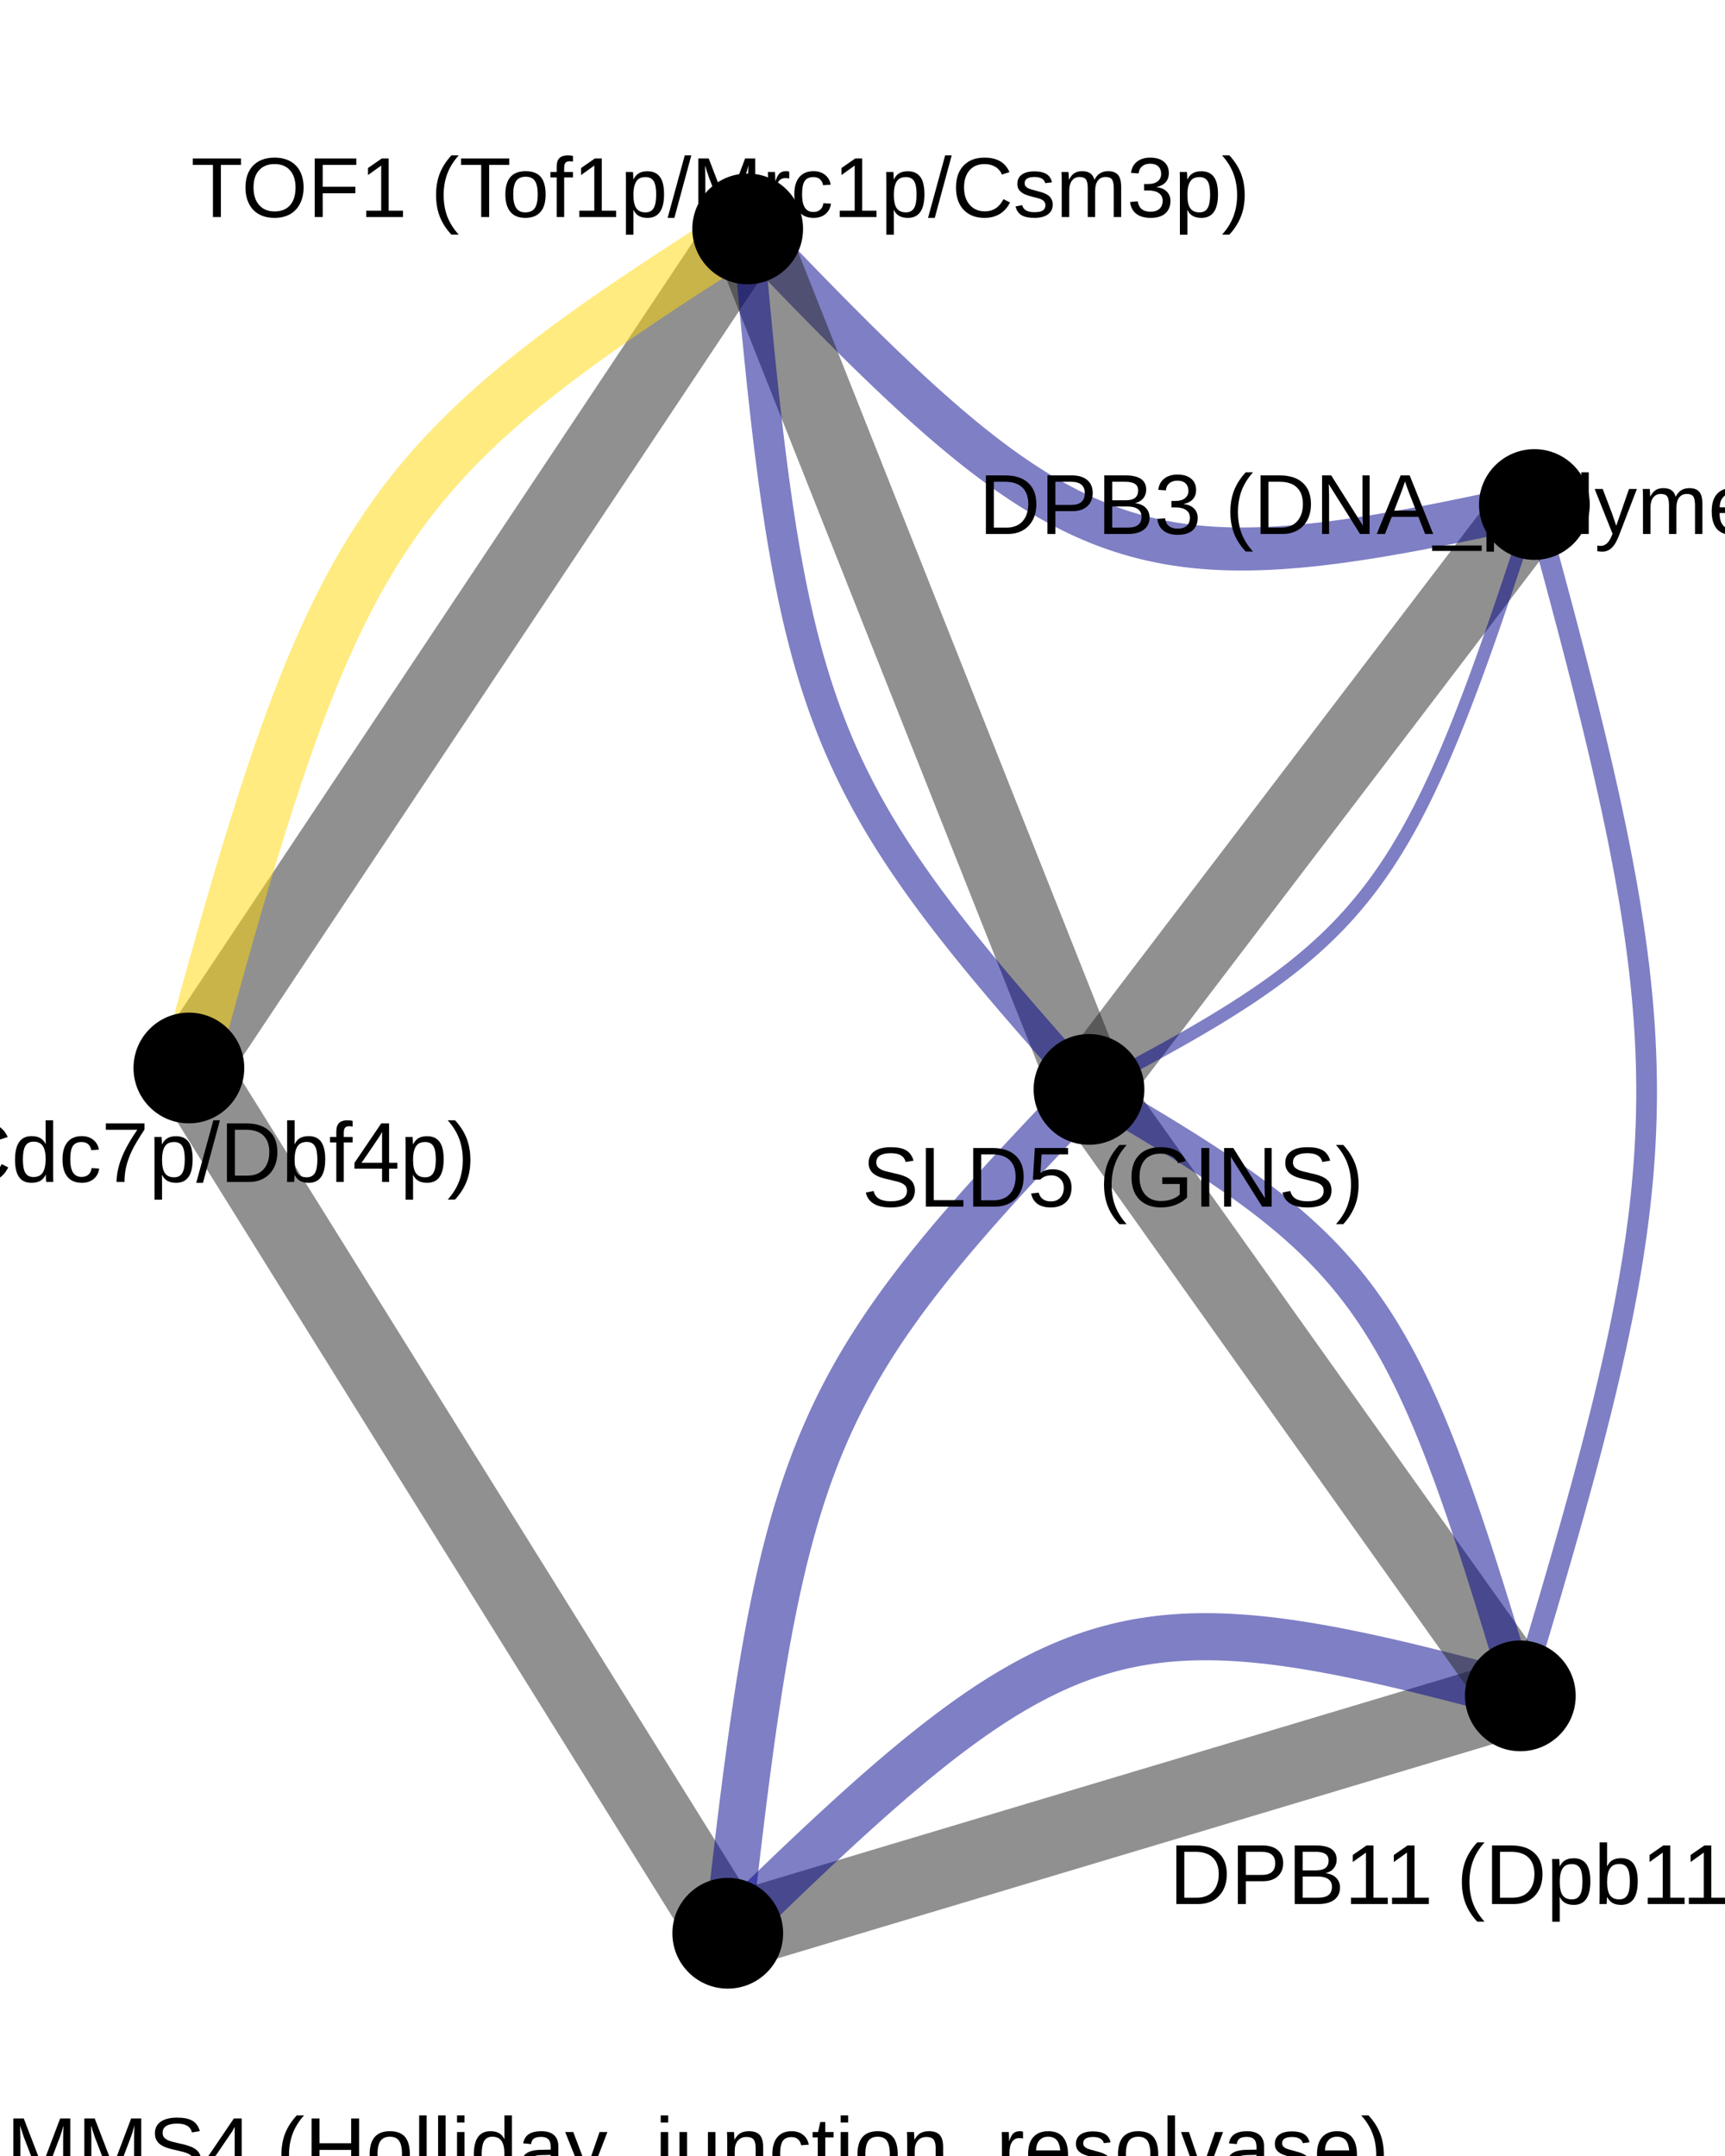 <?xml version="1.0" encoding="UTF-8"?>
<svg xmlns="http://www.w3.org/2000/svg" xmlns:xlink="http://www.w3.org/1999/xlink" width="288pt" height="360pt" viewBox="0 0 288 360" version="1.1">
<defs>
<g>
<symbol overflow="visible" id="glyph0-0">
<path style="stroke:none;" d="M 1.422 -9.781 L 9.234 -9.781 L 9.234 0 L 1.422 0 Z M 1.953 -9.25 L 1.953 -0.531 L 8.703 -0.531 L 8.703 -9.25 Z M 1.953 -9.25 "/>
</symbol>
<symbol overflow="visible" id="glyph0-1">
<path style="stroke:none;" d="M 9.484 0 L 9.484 -6.531 C 9.484 -7.25 9.504 -7.941 9.547 -8.609 C 9.316 -7.773 9.113 -7.129 8.938 -6.672 L 6.406 0 L 5.484 0 L 2.922 -6.672 L 2.531 -7.844 L 2.297 -8.609 L 2.312 -7.844 L 2.344 -6.531 L 2.344 0 L 1.172 0 L 1.172 -9.781 L 2.906 -9.781 L 5.516 -3 C 5.609 -2.727 5.695 -2.438 5.781 -2.125 C 5.863 -1.812 5.922 -1.582 5.953 -1.438 C 5.984 -1.625 6.055 -1.906 6.172 -2.281 C 6.297 -2.664 6.379 -2.906 6.422 -3 L 8.984 -9.781 L 10.672 -9.781 L 10.672 0 Z M 9.484 0 "/>
</symbol>
<symbol overflow="visible" id="glyph0-2">
<path style="stroke:none;" d="M 8.828 -2.703 C 8.828 -1.797 8.473 -1.094 7.766 -0.594 C 7.066 -0.102 6.078 0.141 4.797 0.141 C 2.41 0.141 1.023 -0.688 0.641 -2.344 L 1.938 -2.609 C 2.082 -2.016 2.395 -1.578 2.875 -1.297 C 3.352 -1.023 4.008 -0.891 4.844 -0.891 C 5.695 -0.891 6.352 -1.035 6.812 -1.328 C 7.281 -1.629 7.516 -2.062 7.516 -2.625 C 7.516 -2.945 7.441 -3.207 7.297 -3.406 C 7.148 -3.602 6.945 -3.766 6.688 -3.891 C 6.426 -4.023 6.109 -4.133 5.734 -4.219 C 5.367 -4.312 4.969 -4.41 4.531 -4.516 C 3.758 -4.68 3.172 -4.848 2.766 -5.016 C 2.367 -5.191 2.051 -5.383 1.812 -5.594 C 1.582 -5.812 1.406 -6.062 1.281 -6.344 C 1.164 -6.625 1.109 -6.945 1.109 -7.312 C 1.109 -8.145 1.426 -8.785 2.062 -9.234 C 2.707 -9.691 3.625 -9.922 4.812 -9.922 C 5.926 -9.922 6.773 -9.75 7.359 -9.406 C 7.953 -9.07 8.367 -8.492 8.609 -7.672 L 7.297 -7.453 C 7.148 -7.973 6.875 -8.348 6.469 -8.578 C 6.07 -8.805 5.516 -8.922 4.797 -8.922 C 4.016 -8.922 3.414 -8.789 3 -8.531 C 2.594 -8.281 2.391 -7.895 2.391 -7.375 C 2.391 -7.07 2.469 -6.82 2.625 -6.625 C 2.789 -6.438 3.023 -6.27 3.328 -6.125 C 3.629 -5.988 4.227 -5.82 5.125 -5.625 C 5.426 -5.562 5.723 -5.492 6.016 -5.422 C 6.316 -5.348 6.602 -5.258 6.875 -5.156 C 7.156 -5.062 7.41 -4.945 7.641 -4.812 C 7.879 -4.676 8.086 -4.508 8.266 -4.312 C 8.441 -4.125 8.578 -3.895 8.672 -3.625 C 8.773 -3.363 8.828 -3.055 8.828 -2.703 Z M 8.828 -2.703 "/>
</symbol>
<symbol overflow="visible" id="glyph0-3">
<path style="stroke:none;" d="M 6.109 -2.219 L 6.109 0 L 4.938 0 L 4.938 -2.219 L 0.328 -2.219 L 0.328 -3.188 L 4.797 -9.781 L 6.109 -9.781 L 6.109 -3.203 L 7.484 -3.203 L 7.484 -2.219 Z M 4.938 -8.375 C 4.926 -8.344 4.859 -8.219 4.734 -8 C 4.617 -7.781 4.531 -7.629 4.469 -7.547 L 1.969 -3.859 L 1.594 -3.344 L 1.484 -3.203 L 4.938 -3.203 Z M 4.938 -8.375 "/>
</symbol>
<symbol overflow="visible" id="glyph0-4">
<path style="stroke:none;" d=""/>
</symbol>
<symbol overflow="visible" id="glyph0-5">
<path style="stroke:none;" d="M 0.875 -3.688 C 0.875 -5.031 1.082 -6.234 1.5 -7.297 C 1.926 -8.359 2.57 -9.359 3.438 -10.297 L 4.656 -10.297 C 3.789 -9.336 3.156 -8.316 2.75 -7.234 C 2.344 -6.148 2.141 -4.961 2.141 -3.672 C 2.141 -2.391 2.336 -1.207 2.734 -0.125 C 3.141 0.945 3.781 1.969 4.656 2.938 L 3.438 2.938 C 2.562 2 1.914 1 1.5 -0.062 C 1.082 -1.133 0.875 -2.336 0.875 -3.672 Z M 0.875 -3.688 "/>
</symbol>
<symbol overflow="visible" id="glyph0-6">
<path style="stroke:none;" d="M 7.781 0 L 7.781 -4.531 L 2.5 -4.531 L 2.5 0 L 1.172 0 L 1.172 -9.781 L 2.5 -9.781 L 2.5 -5.641 L 7.781 -5.641 L 7.781 -9.781 L 9.109 -9.781 L 9.109 0 Z M 7.781 0 "/>
</symbol>
<symbol overflow="visible" id="glyph0-7">
<path style="stroke:none;" d="M 7.312 -3.766 C 7.312 -2.453 7.02 -1.473 6.438 -0.828 C 5.863 -0.18 5.023 0.141 3.922 0.141 C 2.828 0.141 2 -0.191 1.438 -0.859 C 0.875 -1.535 0.594 -2.504 0.594 -3.766 C 0.594 -6.359 1.719 -7.656 3.969 -7.656 C 5.113 -7.656 5.957 -7.336 6.5 -6.703 C 7.039 -6.066 7.312 -5.086 7.312 -3.766 Z M 6 -3.766 C 6 -4.797 5.844 -5.547 5.531 -6.016 C 5.227 -6.492 4.711 -6.734 3.984 -6.734 C 3.254 -6.734 2.723 -6.492 2.391 -6.016 C 2.066 -5.535 1.906 -4.785 1.906 -3.766 C 1.906 -2.773 2.066 -2.031 2.391 -1.531 C 2.711 -1.031 3.219 -0.781 3.906 -0.781 C 4.656 -0.781 5.191 -1.02 5.516 -1.5 C 5.836 -1.988 6 -2.742 6 -3.766 Z M 6 -3.766 "/>
</symbol>
<symbol overflow="visible" id="glyph0-8">
<path style="stroke:none;" d="M 0.953 0 L 0.953 -10.297 L 2.203 -10.297 L 2.203 0 Z M 0.953 0 "/>
</symbol>
<symbol overflow="visible" id="glyph0-9">
<path style="stroke:none;" d="M 0.953 -9.109 L 0.953 -10.297 L 2.203 -10.297 L 2.203 -9.109 Z M 0.953 0 L 0.953 -7.516 L 2.203 -7.516 L 2.203 0 Z M 0.953 0 "/>
</symbol>
<symbol overflow="visible" id="glyph0-10">
<path style="stroke:none;" d="M 5.703 -1.203 C 5.473 -0.723 5.164 -0.379 4.781 -0.172 C 4.395 0.035 3.922 0.141 3.359 0.141 C 2.41 0.141 1.711 -0.176 1.266 -0.812 C 0.816 -1.457 0.594 -2.426 0.594 -3.719 C 0.594 -6.344 1.516 -7.656 3.359 -7.656 C 3.93 -7.656 4.406 -7.551 4.781 -7.344 C 5.164 -7.133 5.473 -6.801 5.703 -6.344 L 5.719 -6.344 L 5.703 -7.188 L 5.703 -10.297 L 6.953 -10.297 L 6.953 -1.547 C 6.953 -0.766 6.961 -0.25 6.984 0 L 5.797 0 C 5.785 -0.07 5.77 -0.242 5.75 -0.516 C 5.738 -0.785 5.734 -1.016 5.734 -1.203 Z M 1.906 -3.766 C 1.906 -2.711 2.047 -1.957 2.328 -1.5 C 2.609 -1.051 3.055 -0.828 3.672 -0.828 C 4.379 -0.828 4.895 -1.07 5.219 -1.562 C 5.539 -2.051 5.703 -2.812 5.703 -3.844 C 5.703 -4.844 5.539 -5.57 5.219 -6.031 C 4.895 -6.5 4.383 -6.734 3.688 -6.734 C 3.062 -6.734 2.609 -6.5 2.328 -6.031 C 2.047 -5.562 1.906 -4.805 1.906 -3.766 Z M 1.906 -3.766 "/>
</symbol>
<symbol overflow="visible" id="glyph0-11">
<path style="stroke:none;" d="M 2.875 0.141 C 2.125 0.141 1.555 -0.055 1.172 -0.453 C 0.797 -0.859 0.609 -1.406 0.609 -2.094 C 0.609 -2.875 0.863 -3.473 1.375 -3.891 C 1.883 -4.305 2.707 -4.523 3.844 -4.547 L 5.531 -4.578 L 5.531 -4.984 C 5.531 -5.598 5.398 -6.035 5.141 -6.297 C 4.879 -6.566 4.473 -6.703 3.922 -6.703 C 3.359 -6.703 2.945 -6.602 2.688 -6.406 C 2.438 -6.219 2.289 -5.914 2.25 -5.5 L 0.938 -5.625 C 1.145 -6.977 2.148 -7.656 3.953 -7.656 C 4.891 -7.656 5.598 -7.438 6.078 -7 C 6.555 -6.57 6.797 -5.945 6.797 -5.125 L 6.797 -1.891 C 6.797 -1.516 6.844 -1.234 6.938 -1.047 C 7.039 -0.859 7.227 -0.766 7.5 -0.766 C 7.613 -0.766 7.75 -0.781 7.906 -0.812 L 7.906 -0.047 C 7.594 0.023 7.27 0.062 6.938 0.062 C 6.477 0.062 6.141 -0.055 5.922 -0.297 C 5.711 -0.535 5.598 -0.914 5.578 -1.438 L 5.531 -1.438 C 5.207 -0.863 4.832 -0.457 4.406 -0.219 C 3.988 0.02 3.477 0.141 2.875 0.141 Z M 3.156 -0.797 C 3.613 -0.797 4.02 -0.898 4.375 -1.109 C 4.738 -1.316 5.02 -1.602 5.219 -1.969 C 5.426 -2.332 5.531 -2.707 5.531 -3.094 L 5.531 -3.703 L 4.172 -3.672 C 3.578 -3.672 3.129 -3.613 2.828 -3.5 C 2.523 -3.383 2.289 -3.211 2.125 -2.984 C 1.969 -2.754 1.891 -2.453 1.891 -2.078 C 1.891 -1.672 2 -1.352 2.219 -1.125 C 2.438 -0.906 2.75 -0.797 3.156 -0.797 Z M 3.156 -0.797 "/>
</symbol>
<symbol overflow="visible" id="glyph0-12">
<path style="stroke:none;" d="M 1.328 2.953 C 0.984 2.953 0.695 2.926 0.469 2.875 L 0.469 1.938 C 0.645 1.969 0.836 1.984 1.047 1.984 C 1.828 1.984 2.441 1.41 2.891 0.266 L 3.016 -0.031 L 0.031 -7.516 L 1.375 -7.516 L 2.953 -3.359 C 2.973 -3.297 3 -3.219 3.031 -3.125 C 3.062 -3.039 3.164 -2.738 3.344 -2.219 C 3.52 -1.707 3.613 -1.422 3.625 -1.359 L 4.109 -2.734 L 5.766 -7.516 L 7.078 -7.516 L 4.188 0 C 3.883 0.801 3.598 1.395 3.328 1.781 C 3.055 2.176 2.754 2.469 2.422 2.656 C 2.098 2.852 1.734 2.953 1.328 2.953 Z M 1.328 2.953 "/>
</symbol>
<symbol overflow="visible" id="glyph0-13">
<path style="stroke:none;" d="M -0.219 2.828 L -0.219 1.922 L 8.062 1.922 L 8.062 2.828 Z M -0.219 2.828 "/>
</symbol>
<symbol overflow="visible" id="glyph0-14">
<path style="stroke:none;" d="M 0.953 -9.109 L 0.953 -10.297 L 2.203 -10.297 L 2.203 -9.109 Z M 2.203 0.938 C 2.203 1.645 2.062 2.156 1.781 2.469 C 1.508 2.789 1.094 2.953 0.531 2.953 C 0.176 2.953 -0.113 2.93 -0.344 2.891 L -0.344 1.922 L 0.078 1.969 C 0.398 1.969 0.625 1.883 0.75 1.719 C 0.883 1.551 0.953 1.227 0.953 0.75 L 0.953 -7.516 L 2.203 -7.516 Z M 2.203 0.938 "/>
</symbol>
<symbol overflow="visible" id="glyph0-15">
<path style="stroke:none;" d="M 2.188 -7.516 L 2.188 -2.75 C 2.188 -2.25 2.234 -1.863 2.328 -1.594 C 2.422 -1.32 2.57 -1.125 2.781 -1 C 3 -0.883 3.316 -0.828 3.734 -0.828 C 4.328 -0.828 4.797 -1.031 5.141 -1.438 C 5.492 -1.852 5.672 -2.426 5.672 -3.156 L 5.672 -7.516 L 6.922 -7.516 L 6.922 -1.609 C 6.922 -0.734 6.938 -0.195 6.969 0 L 5.781 0 C 5.781 -0.02 5.773 -0.082 5.766 -0.188 C 5.766 -0.289 5.758 -0.406 5.75 -0.531 C 5.738 -0.664 5.734 -0.914 5.734 -1.281 L 5.703 -1.281 C 5.422 -0.758 5.086 -0.391 4.703 -0.172 C 4.328 0.035 3.863 0.141 3.312 0.141 C 2.477 0.141 1.867 -0.062 1.484 -0.469 C 1.109 -0.883 0.922 -1.562 0.922 -2.5 L 0.922 -7.516 Z M 2.188 -7.516 "/>
</symbol>
<symbol overflow="visible" id="glyph0-16">
<path style="stroke:none;" d="M 5.734 0 L 5.734 -4.766 C 5.734 -5.254 5.68 -5.633 5.578 -5.906 C 5.484 -6.188 5.328 -6.383 5.109 -6.5 C 4.898 -6.625 4.586 -6.688 4.172 -6.688 C 3.578 -6.688 3.102 -6.477 2.75 -6.062 C 2.406 -5.656 2.234 -5.086 2.234 -4.359 L 2.234 0 L 0.984 0 L 0.984 -5.906 C 0.984 -6.781 0.969 -7.316 0.938 -7.516 L 2.125 -7.516 C 2.125 -7.492 2.125 -7.43 2.125 -7.328 C 2.133 -7.223 2.145 -7.102 2.156 -6.969 C 2.164 -6.844 2.176 -6.598 2.188 -6.234 L 2.203 -6.234 C 2.484 -6.742 2.812 -7.109 3.188 -7.328 C 3.57 -7.547 4.047 -7.656 4.609 -7.656 C 5.43 -7.656 6.031 -7.445 6.406 -7.031 C 6.789 -6.625 6.984 -5.945 6.984 -5 L 6.984 0 Z M 5.734 0 "/>
</symbol>
<symbol overflow="visible" id="glyph0-17">
<path style="stroke:none;" d="M 1.906 -3.797 C 1.906 -2.797 2.062 -2.051 2.375 -1.562 C 2.695 -1.082 3.172 -0.844 3.797 -0.844 C 4.242 -0.844 4.613 -0.961 4.906 -1.203 C 5.207 -1.441 5.395 -1.812 5.469 -2.312 L 6.734 -2.234 C 6.641 -1.516 6.332 -0.938 5.812 -0.5 C 5.289 -0.07 4.633 0.141 3.844 0.141 C 2.789 0.141 1.988 -0.191 1.438 -0.859 C 0.883 -1.523 0.609 -2.492 0.609 -3.766 C 0.609 -5.023 0.883 -5.988 1.438 -6.656 C 1.988 -7.32 2.785 -7.656 3.828 -7.656 C 4.598 -7.656 5.234 -7.453 5.734 -7.047 C 6.242 -6.648 6.562 -6.102 6.688 -5.406 L 5.406 -5.312 C 5.344 -5.727 5.176 -6.055 4.906 -6.297 C 4.645 -6.547 4.273 -6.672 3.797 -6.672 C 3.129 -6.672 2.645 -6.453 2.344 -6.016 C 2.051 -5.578 1.906 -4.836 1.906 -3.797 Z M 1.906 -3.797 "/>
</symbol>
<symbol overflow="visible" id="glyph0-18">
<path style="stroke:none;" d="M 3.844 -0.062 C 3.438 0.051 3.016 0.109 2.578 0.109 C 1.578 0.109 1.078 -0.457 1.078 -1.594 L 1.078 -6.609 L 0.219 -6.609 L 0.219 -7.516 L 1.125 -7.516 L 1.5 -9.188 L 2.328 -9.188 L 2.328 -7.516 L 3.719 -7.516 L 3.719 -6.609 L 2.328 -6.609 L 2.328 -1.859 C 2.328 -1.492 2.383 -1.238 2.5 -1.094 C 2.625 -0.945 2.832 -0.875 3.125 -0.875 C 3.289 -0.875 3.531 -0.91 3.844 -0.984 Z M 3.844 -0.062 "/>
</symbol>
<symbol overflow="visible" id="glyph0-19">
<path style="stroke:none;" d="M 0.984 0 L 0.984 -5.766 C 0.984 -6.285 0.969 -6.867 0.938 -7.516 L 2.125 -7.516 C 2.164 -6.66 2.188 -6.148 2.188 -5.984 L 2.203 -5.984 C 2.398 -6.617 2.629 -7.055 2.891 -7.297 C 3.148 -7.535 3.516 -7.656 3.984 -7.656 C 4.148 -7.656 4.32 -7.629 4.5 -7.578 L 4.5 -6.438 C 4.332 -6.477 4.109 -6.5 3.828 -6.5 C 3.316 -6.5 2.922 -6.273 2.641 -5.828 C 2.367 -5.391 2.234 -4.754 2.234 -3.922 L 2.234 0 Z M 0.984 0 "/>
</symbol>
<symbol overflow="visible" id="glyph0-20">
<path style="stroke:none;" d="M 1.922 -3.5 C 1.922 -2.633 2.098 -1.969 2.453 -1.5 C 2.805 -1.031 3.328 -0.797 4.016 -0.797 C 4.555 -0.797 4.988 -0.906 5.312 -1.125 C 5.633 -1.344 5.859 -1.617 5.984 -1.953 L 7.078 -1.641 C 6.629 -0.453 5.609 0.141 4.016 0.141 C 2.898 0.141 2.051 -0.188 1.469 -0.844 C 0.895 -1.508 0.609 -2.492 0.609 -3.797 C 0.609 -5.047 0.895 -6 1.469 -6.656 C 2.051 -7.32 2.883 -7.656 3.969 -7.656 C 6.176 -7.656 7.281 -6.32 7.281 -3.656 L 7.281 -3.5 Z M 5.984 -4.453 C 5.91 -5.242 5.707 -5.82 5.375 -6.188 C 5.039 -6.551 4.562 -6.734 3.938 -6.734 C 3.332 -6.734 2.852 -6.531 2.5 -6.125 C 2.145 -5.719 1.957 -5.16 1.938 -4.453 Z M 5.984 -4.453 "/>
</symbol>
<symbol overflow="visible" id="glyph0-21">
<path style="stroke:none;" d="M 6.594 -2.078 C 6.594 -1.367 6.32 -0.82 5.781 -0.438 C 5.25 -0.051 4.504 0.141 3.547 0.141 C 2.609 0.141 1.883 -0.008 1.375 -0.312 C 0.875 -0.625 0.547 -1.109 0.391 -1.766 L 1.5 -1.984 C 1.602 -1.578 1.82 -1.281 2.156 -1.094 C 2.488 -0.906 2.953 -0.812 3.547 -0.812 C 4.18 -0.812 4.645 -0.906 4.938 -1.094 C 5.227 -1.289 5.375 -1.586 5.375 -1.984 C 5.375 -2.273 5.27 -2.516 5.062 -2.703 C 4.863 -2.891 4.539 -3.039 4.094 -3.156 L 3.188 -3.391 C 2.477 -3.578 1.969 -3.758 1.656 -3.938 C 1.352 -4.113 1.113 -4.328 0.938 -4.578 C 0.77 -4.836 0.688 -5.156 0.688 -5.531 C 0.688 -6.207 0.93 -6.723 1.422 -7.078 C 1.91 -7.441 2.625 -7.625 3.562 -7.625 C 4.383 -7.625 5.039 -7.477 5.531 -7.188 C 6.02 -6.895 6.332 -6.43 6.469 -5.797 L 5.344 -5.656 C 5.27 -5.988 5.082 -6.242 4.781 -6.422 C 4.477 -6.598 4.07 -6.688 3.562 -6.688 C 3 -6.688 2.582 -6.598 2.312 -6.422 C 2.039 -6.254 1.906 -6 1.906 -5.656 C 1.906 -5.438 1.961 -5.258 2.078 -5.125 C 2.191 -4.988 2.352 -4.867 2.562 -4.766 C 2.781 -4.672 3.238 -4.535 3.938 -4.359 C 4.602 -4.191 5.082 -4.035 5.375 -3.891 C 5.664 -3.754 5.895 -3.602 6.062 -3.438 C 6.227 -3.27 6.359 -3.07 6.453 -2.844 C 6.547 -2.613 6.594 -2.359 6.594 -2.078 Z M 6.594 -2.078 "/>
</symbol>
<symbol overflow="visible" id="glyph0-22">
<path style="stroke:none;" d="M 4.25 0 L 2.781 0 L 0.047 -7.516 L 1.375 -7.516 L 3.031 -2.625 C 3.094 -2.438 3.254 -1.891 3.516 -0.984 L 3.75 -1.797 L 4.031 -2.609 L 5.734 -7.516 L 7.062 -7.516 Z M 4.25 0 "/>
</symbol>
<symbol overflow="visible" id="glyph0-23">
<path style="stroke:none;" d="M 3.859 -3.672 C 3.859 -2.328 3.645 -1.125 3.219 -0.062 C 2.801 1 2.16 2 1.297 2.938 L 0.078 2.938 C 0.953 1.969 1.586 0.945 1.984 -0.125 C 2.391 -1.207 2.594 -2.391 2.594 -3.672 C 2.594 -4.961 2.391 -6.148 1.984 -7.234 C 1.578 -8.316 0.941 -9.336 0.078 -10.297 L 1.297 -10.297 C 2.172 -9.359 2.816 -8.352 3.234 -7.281 C 3.648 -6.219 3.859 -5.02 3.859 -3.688 Z M 3.859 -3.672 "/>
</symbol>
<symbol overflow="visible" id="glyph0-24">
<path style="stroke:none;" d="M 9.594 -4.984 C 9.594 -3.984 9.395 -3.102 9 -2.344 C 8.602 -1.582 8.039 -1 7.312 -0.594 C 6.594 -0.195 5.766 0 4.828 0 L 1.172 0 L 1.172 -9.781 L 4.406 -9.781 C 6.062 -9.781 7.336 -9.363 8.234 -8.531 C 9.141 -7.707 9.594 -6.523 9.594 -4.984 Z M 8.25 -4.984 C 8.25 -6.203 7.914 -7.129 7.25 -7.766 C 6.594 -8.398 5.633 -8.719 4.375 -8.719 L 2.5 -8.719 L 2.5 -1.062 L 4.672 -1.062 C 5.391 -1.062 6.02 -1.219 6.562 -1.531 C 7.102 -1.844 7.52 -2.297 7.812 -2.891 C 8.102 -3.484 8.25 -4.18 8.25 -4.984 Z M 8.25 -4.984 "/>
</symbol>
<symbol overflow="visible" id="glyph0-25">
<path style="stroke:none;" d="M 8.734 -6.844 C 8.734 -5.914 8.43 -5.176 7.828 -4.625 C 7.223 -4.082 6.398 -3.812 5.359 -3.812 L 2.5 -3.812 L 2.5 0 L 1.172 0 L 1.172 -9.781 L 5.281 -9.781 C 6.375 -9.781 7.223 -9.52 7.828 -9 C 8.43 -8.488 8.734 -7.77 8.734 -6.844 Z M 7.406 -6.828 C 7.406 -8.086 6.645 -8.719 5.125 -8.719 L 2.5 -8.719 L 2.5 -4.859 L 5.172 -4.859 C 6.66 -4.859 7.406 -5.516 7.406 -6.828 Z M 7.406 -6.828 "/>
</symbol>
<symbol overflow="visible" id="glyph0-26">
<path style="stroke:none;" d="M 8.734 -2.75 C 8.734 -1.883 8.414 -1.207 7.781 -0.719 C 7.145 -0.238 6.266 0 5.141 0 L 1.172 0 L 1.172 -9.781 L 4.719 -9.781 C 7.02 -9.781 8.172 -8.988 8.172 -7.406 C 8.172 -6.832 8.004 -6.348 7.672 -5.953 C 7.348 -5.555 6.891 -5.289 6.297 -5.156 C 7.078 -5.062 7.676 -4.801 8.094 -4.375 C 8.52 -3.945 8.734 -3.406 8.734 -2.75 Z M 6.828 -7.25 C 6.828 -7.781 6.645 -8.156 6.281 -8.375 C 5.926 -8.602 5.406 -8.719 4.719 -8.719 L 2.5 -8.719 L 2.5 -5.625 L 4.719 -5.625 C 5.426 -5.625 5.953 -5.754 6.297 -6.016 C 6.648 -6.285 6.828 -6.695 6.828 -7.25 Z M 7.391 -2.859 C 7.391 -4.016 6.582 -4.594 4.969 -4.594 L 2.5 -4.594 L 2.5 -1.062 L 5.062 -1.062 C 5.875 -1.062 6.461 -1.211 6.828 -1.516 C 7.203 -1.816 7.391 -2.266 7.391 -2.859 Z M 7.391 -2.859 "/>
</symbol>
<symbol overflow="visible" id="glyph0-27">
<path style="stroke:none;" d="M 7.281 -2.703 C 7.281 -1.797 6.992 -1.094 6.422 -0.594 C 5.848 -0.102 5.031 0.141 3.969 0.141 C 2.977 0.141 2.188 -0.082 1.594 -0.531 C 1 -0.977 0.648 -1.641 0.547 -2.516 L 1.828 -2.625 C 1.992 -1.469 2.707 -0.891 3.969 -0.891 C 4.594 -0.891 5.082 -1.047 5.438 -1.359 C 5.801 -1.672 5.984 -2.133 5.984 -2.75 C 5.984 -3.281 5.773 -3.691 5.359 -3.984 C 4.953 -4.285 4.363 -4.438 3.594 -4.438 L 2.891 -4.438 L 2.891 -5.516 L 3.562 -5.516 C 4.25 -5.516 4.781 -5.664 5.156 -5.969 C 5.539 -6.27 5.734 -6.68 5.734 -7.203 C 5.734 -7.723 5.578 -8.133 5.266 -8.438 C 4.953 -8.75 4.492 -8.906 3.891 -8.906 C 3.336 -8.906 2.891 -8.758 2.547 -8.469 C 2.211 -8.188 2.02 -7.789 1.969 -7.281 L 0.703 -7.375 C 0.797 -8.176 1.129 -8.801 1.703 -9.25 C 2.273 -9.695 3.008 -9.922 3.906 -9.922 C 4.883 -9.922 5.645 -9.691 6.188 -9.234 C 6.738 -8.785 7.016 -8.156 7.016 -7.344 C 7.016 -6.719 6.836 -6.207 6.484 -5.812 C 6.141 -5.426 5.633 -5.16 4.969 -5.016 L 4.969 -4.984 C 5.695 -4.91 6.266 -4.664 6.672 -4.25 C 7.078 -3.844 7.281 -3.328 7.281 -2.703 Z M 7.281 -2.703 "/>
</symbol>
<symbol overflow="visible" id="glyph0-28">
<path style="stroke:none;" d="M 7.516 0 L 2.281 -8.328 L 2.312 -7.656 L 2.344 -6.5 L 2.344 0 L 1.172 0 L 1.172 -9.781 L 2.703 -9.781 L 8 -1.391 C 7.945 -2.297 7.922 -2.957 7.922 -3.375 L 7.922 -9.781 L 9.109 -9.781 L 9.109 0 Z M 7.516 0 "/>
</symbol>
<symbol overflow="visible" id="glyph0-29">
<path style="stroke:none;" d="M 8.109 0 L 6.984 -2.859 L 2.531 -2.859 L 1.406 0 L 0.031 0 L 4.016 -9.781 L 5.531 -9.781 L 9.453 0 Z M 4.75 -8.781 L 4.688 -8.594 C 4.57 -8.207 4.398 -7.711 4.172 -7.109 L 2.938 -3.891 L 6.594 -3.891 L 5.328 -7.125 C 5.203 -7.445 5.07 -7.805 4.938 -8.203 Z M 4.75 -8.781 "/>
</symbol>
<symbol overflow="visible" id="glyph0-30">
<path style="stroke:none;" d="M 7.312 -3.797 C 7.312 -1.172 6.391 0.141 4.547 0.141 C 3.391 0.141 2.613 -0.297 2.219 -1.172 L 2.188 -1.172 C 2.195 -1.129 2.203 -0.734 2.203 0.016 L 2.203 2.953 L 0.953 2.953 L 0.953 -5.984 C 0.953 -6.754 0.941 -7.266 0.922 -7.516 L 2.125 -7.516 C 2.125 -7.492 2.129 -7.426 2.141 -7.312 C 2.148 -7.195 2.16 -7.02 2.172 -6.781 C 2.18 -6.551 2.188 -6.391 2.188 -6.297 L 2.219 -6.297 C 2.445 -6.766 2.742 -7.102 3.109 -7.312 C 3.473 -7.531 3.953 -7.641 4.547 -7.641 C 5.473 -7.641 6.164 -7.328 6.625 -6.703 C 7.082 -6.086 7.312 -5.117 7.312 -3.797 Z M 6 -3.766 C 6 -4.805 5.859 -5.551 5.578 -6 C 5.297 -6.445 4.848 -6.672 4.234 -6.672 C 3.734 -6.672 3.344 -6.566 3.062 -6.359 C 2.781 -6.148 2.566 -5.828 2.422 -5.391 C 2.273 -4.953 2.203 -4.379 2.203 -3.672 C 2.203 -2.68 2.359 -1.953 2.672 -1.484 C 2.992 -1.016 3.508 -0.781 4.219 -0.781 C 4.832 -0.781 5.281 -1.008 5.562 -1.469 C 5.852 -1.926 6 -2.691 6 -3.766 Z M 6 -3.766 "/>
</symbol>
<symbol overflow="visible" id="glyph0-31">
<path style="stroke:none;" d="M 5.328 0 L 5.328 -4.766 C 5.328 -5.492 5.227 -5.992 5.031 -6.266 C 4.832 -6.547 4.473 -6.688 3.953 -6.688 C 3.422 -6.688 3 -6.484 2.688 -6.078 C 2.383 -5.672 2.234 -5.098 2.234 -4.359 L 2.234 0 L 0.984 0 L 0.984 -5.906 C 0.984 -6.781 0.969 -7.316 0.938 -7.516 L 2.125 -7.516 C 2.125 -7.492 2.125 -7.43 2.125 -7.328 C 2.133 -7.223 2.145 -7.102 2.156 -6.969 C 2.164 -6.844 2.176 -6.598 2.188 -6.234 L 2.203 -6.234 C 2.473 -6.766 2.781 -7.133 3.125 -7.344 C 3.469 -7.551 3.891 -7.656 4.391 -7.656 C 4.961 -7.656 5.41 -7.539 5.734 -7.312 C 6.066 -7.082 6.301 -6.723 6.438 -6.234 L 6.453 -6.234 C 6.711 -6.734 7.023 -7.094 7.391 -7.312 C 7.766 -7.539 8.211 -7.656 8.734 -7.656 C 9.492 -7.656 10.047 -7.445 10.391 -7.031 C 10.734 -6.625 10.906 -5.945 10.906 -5 L 10.906 0 L 9.672 0 L 9.672 -4.766 C 9.672 -5.492 9.57 -5.992 9.375 -6.266 C 9.176 -6.547 8.816 -6.688 8.297 -6.688 C 7.754 -6.688 7.328 -6.484 7.016 -6.078 C 6.711 -5.672 6.562 -5.098 6.562 -4.359 L 6.562 0 Z M 5.328 0 "/>
</symbol>
<symbol overflow="visible" id="glyph0-32">
<path style="stroke:none;" d="M 2.5 -8.703 L 2.5 -5.062 L 7.953 -5.062 L 7.953 -3.969 L 2.5 -3.969 L 2.5 0 L 1.172 0 L 1.172 -9.781 L 8.109 -9.781 L 8.109 -8.703 Z M 2.5 -8.703 "/>
</symbol>
<symbol overflow="visible" id="glyph0-33">
<path style="stroke:none;" d="M 5.5 -8.844 C 4.414 -8.844 3.57 -8.492 2.969 -7.797 C 2.363 -7.098 2.062 -6.145 2.062 -4.938 C 2.062 -3.738 2.375 -2.773 3 -2.047 C 3.633 -1.316 4.484 -0.953 5.547 -0.953 C 6.922 -0.953 7.953 -1.629 8.641 -2.984 L 9.734 -2.438 C 9.328 -1.602 8.758 -0.961 8.031 -0.516 C 7.301 -0.078 6.453 0.141 5.484 0.141 C 4.504 0.141 3.656 -0.062 2.938 -0.469 C 2.219 -0.883 1.664 -1.473 1.281 -2.234 C 0.906 -2.992 0.719 -3.895 0.719 -4.938 C 0.719 -6.5 1.141 -7.719 1.984 -8.594 C 2.828 -9.477 3.992 -9.922 5.484 -9.922 C 6.523 -9.922 7.395 -9.719 8.094 -9.312 C 8.789 -8.906 9.305 -8.301 9.641 -7.5 L 8.375 -7.094 C 8.156 -7.656 7.789 -8.086 7.281 -8.391 C 6.781 -8.691 6.188 -8.844 5.5 -8.844 Z M 5.5 -8.844 "/>
</symbol>
<symbol overflow="visible" id="glyph0-34">
<path style="stroke:none;" d="M 7.188 -8.766 C 6.188 -7.242 5.477 -6.047 5.062 -5.172 C 4.656 -4.305 4.348 -3.453 4.141 -2.609 C 3.941 -1.773 3.844 -0.906 3.844 0 L 2.531 0 C 2.531 -1.25 2.797 -2.562 3.328 -3.938 C 3.859 -5.32 4.742 -6.914 5.984 -8.719 L 0.734 -8.719 L 0.734 -9.781 L 7.188 -9.781 Z M 7.188 -8.766 "/>
</symbol>
<symbol overflow="visible" id="glyph0-35">
<path style="stroke:none;" d="M 0 0.141 L 2.859 -10.297 L 3.953 -10.297 L 1.125 0.141 Z M 0 0.141 "/>
</symbol>
<symbol overflow="visible" id="glyph0-36">
<path style="stroke:none;" d="M 7.312 -3.797 C 7.312 -1.172 6.391 0.141 4.547 0.141 C 3.973 0.141 3.5 0.035 3.125 -0.172 C 2.75 -0.379 2.441 -0.711 2.203 -1.172 L 2.188 -1.172 C 2.188 -1.023 2.176 -0.801 2.156 -0.5 C 2.145 -0.207 2.133 -0.039 2.125 0 L 0.922 0 C 0.941 -0.25 0.953 -0.766 0.953 -1.547 L 0.953 -10.297 L 2.203 -10.297 L 2.203 -7.359 C 2.203 -7.066 2.195 -6.711 2.188 -6.297 L 2.203 -6.297 C 2.441 -6.785 2.75 -7.133 3.125 -7.344 C 3.508 -7.551 3.984 -7.656 4.547 -7.656 C 5.492 -7.656 6.191 -7.332 6.641 -6.688 C 7.086 -6.051 7.312 -5.086 7.312 -3.797 Z M 6 -3.75 C 6 -4.801 5.859 -5.551 5.578 -6 C 5.305 -6.457 4.859 -6.688 4.234 -6.688 C 3.523 -6.688 3.008 -6.441 2.688 -5.953 C 2.363 -5.473 2.203 -4.711 2.203 -3.672 C 2.203 -2.68 2.359 -1.953 2.672 -1.484 C 2.992 -1.016 3.508 -0.781 4.219 -0.781 C 4.844 -0.781 5.297 -1.016 5.578 -1.484 C 5.859 -1.953 6 -2.707 6 -3.75 Z M 6 -3.75 "/>
</symbol>
<symbol overflow="visible" id="glyph0-37">
<path style="stroke:none;" d="M 2.5 -6.609 L 2.5 0 L 1.25 0 L 1.25 -6.609 L 0.203 -6.609 L 0.203 -7.516 L 1.25 -7.516 L 1.25 -8.359 C 1.25 -9.047 1.398 -9.539 1.703 -9.844 C 2.004 -10.145 2.469 -10.297 3.094 -10.297 C 3.438 -10.297 3.727 -10.266 3.969 -10.203 L 3.969 -9.25 C 3.758 -9.289 3.578 -9.312 3.422 -9.312 C 3.098 -9.312 2.863 -9.227 2.719 -9.062 C 2.57 -8.906 2.5 -8.613 2.5 -8.188 L 2.5 -7.516 L 3.969 -7.516 L 3.969 -6.609 Z M 2.5 -6.609 "/>
</symbol>
<symbol overflow="visible" id="glyph0-38">
<path style="stroke:none;" d="M 1.172 0 L 1.172 -9.781 L 2.5 -9.781 L 2.5 -1.078 L 7.438 -1.078 L 7.438 0 Z M 1.172 0 "/>
</symbol>
<symbol overflow="visible" id="glyph0-39">
<path style="stroke:none;" d="M 7.312 -3.188 C 7.312 -2.156 7.004 -1.344 6.391 -0.75 C 5.773 -0.156 4.926 0.141 3.844 0.141 C 2.926 0.141 2.188 -0.055 1.625 -0.453 C 1.07 -0.859 0.719 -1.438 0.562 -2.188 L 1.828 -2.328 C 2.098 -1.359 2.773 -0.875 3.859 -0.875 C 4.535 -0.875 5.062 -1.078 5.438 -1.484 C 5.82 -1.891 6.016 -2.445 6.016 -3.156 C 6.016 -3.77 5.82 -4.266 5.438 -4.641 C 5.051 -5.023 4.535 -5.219 3.891 -5.219 C 3.555 -5.219 3.242 -5.164 2.953 -5.062 C 2.66 -4.957 2.367 -4.773 2.078 -4.516 L 0.859 -4.516 L 1.188 -9.781 L 6.734 -9.781 L 6.734 -8.719 L 2.312 -8.719 L 2.125 -5.609 C 2.664 -6.023 3.344 -6.234 4.156 -6.234 C 5.113 -6.234 5.879 -5.953 6.453 -5.391 C 7.023 -4.828 7.312 -4.094 7.312 -3.188 Z M 7.312 -3.188 "/>
</symbol>
<symbol overflow="visible" id="glyph0-40">
<path style="stroke:none;" d="M 0.719 -4.938 C 0.719 -6.52 1.141 -7.742 1.984 -8.609 C 2.836 -9.484 4.035 -9.922 5.578 -9.922 C 6.66 -9.922 7.539 -9.738 8.219 -9.375 C 8.895 -9.008 9.414 -8.426 9.781 -7.625 L 8.516 -7.25 C 8.242 -7.801 7.863 -8.203 7.375 -8.453 C 6.883 -8.711 6.273 -8.844 5.547 -8.844 C 4.422 -8.844 3.555 -8.5 2.953 -7.812 C 2.359 -7.133 2.062 -6.176 2.062 -4.938 C 2.062 -3.695 2.379 -2.719 3.016 -2 C 3.648 -1.289 4.523 -0.938 5.641 -0.938 C 6.285 -0.938 6.883 -1.031 7.438 -1.219 C 7.988 -1.414 8.438 -1.68 8.781 -2.016 L 8.781 -3.781 L 5.859 -3.781 L 5.859 -4.891 L 10 -4.891 L 10 -1.516 C 9.477 -0.992 8.844 -0.586 8.094 -0.297 C 7.344 -0.004 6.523 0.141 5.641 0.141 C 4.617 0.141 3.738 -0.062 3 -0.469 C 2.258 -0.875 1.691 -1.457 1.297 -2.219 C 0.91 -2.988 0.719 -3.895 0.719 -4.938 Z M 0.719 -4.938 "/>
</symbol>
<symbol overflow="visible" id="glyph0-41">
<path style="stroke:none;" d="M 1.312 0 L 1.312 -9.781 L 2.641 -9.781 L 2.641 0 Z M 1.312 0 "/>
</symbol>
<symbol overflow="visible" id="glyph0-42">
<path style="stroke:none;" d="M 1.078 0 L 1.078 -1.062 L 3.578 -1.062 L 3.578 -8.594 L 1.375 -7.016 L 1.375 -8.188 L 3.672 -9.781 L 4.828 -9.781 L 4.828 -1.062 L 7.219 -1.062 L 7.219 0 Z M 1.078 0 "/>
</symbol>
<symbol overflow="visible" id="glyph0-43">
<path style="stroke:none;" d="M 0.719 0 L 0.719 -0.875 C 0.945 -1.414 1.234 -1.895 1.578 -2.312 C 1.922 -2.727 2.281 -3.102 2.656 -3.438 C 3.031 -3.77 3.398 -4.078 3.766 -4.359 C 4.129 -4.648 4.457 -4.941 4.75 -5.234 C 5.051 -5.523 5.289 -5.828 5.469 -6.141 C 5.656 -6.453 5.75 -6.805 5.75 -7.203 C 5.75 -7.742 5.594 -8.16 5.281 -8.453 C 4.969 -8.754 4.531 -8.906 3.969 -8.906 C 3.438 -8.906 3 -8.758 2.656 -8.469 C 2.312 -8.176 2.109 -7.77 2.047 -7.25 L 0.766 -7.359 C 0.859 -8.148 1.191 -8.773 1.766 -9.234 C 2.336 -9.691 3.07 -9.922 3.969 -9.922 C 4.957 -9.922 5.719 -9.688 6.25 -9.219 C 6.781 -8.758 7.047 -8.102 7.047 -7.25 C 7.047 -6.863 6.957 -6.484 6.781 -6.109 C 6.602 -5.734 6.344 -5.359 6 -4.984 C 5.656 -4.609 5.004 -4.031 4.047 -3.25 C 3.516 -2.812 3.086 -2.414 2.766 -2.062 C 2.453 -1.719 2.227 -1.383 2.094 -1.062 L 7.188 -1.062 L 7.188 0 Z M 0.719 0 "/>
</symbol>
<symbol overflow="visible" id="glyph0-44">
<path style="stroke:none;" d="M 5 -8.703 L 5 0 L 3.672 0 L 3.672 -8.703 L 0.312 -8.703 L 0.312 -9.781 L 8.359 -9.781 L 8.359 -8.703 Z M 5 -8.703 "/>
</symbol>
<symbol overflow="visible" id="glyph0-45">
<path style="stroke:none;" d="M 10.375 -4.938 C 10.375 -3.914 10.176 -3.02 9.781 -2.25 C 9.395 -1.477 8.836 -0.883 8.109 -0.469 C 7.379 -0.062 6.516 0.141 5.516 0.141 C 4.516 0.141 3.648 -0.062 2.922 -0.469 C 2.191 -0.875 1.633 -1.461 1.25 -2.234 C 0.863 -3.004 0.672 -3.906 0.672 -4.938 C 0.672 -6.5 1.098 -7.719 1.953 -8.594 C 2.816 -9.477 4.008 -9.922 5.531 -9.922 C 6.531 -9.922 7.395 -9.723 8.125 -9.328 C 8.852 -8.93 9.41 -8.359 9.797 -7.609 C 10.18 -6.859 10.375 -5.969 10.375 -4.938 Z M 9.031 -4.938 C 9.031 -6.156 8.723 -7.109 8.109 -7.797 C 7.504 -8.492 6.645 -8.844 5.531 -8.844 C 4.414 -8.844 3.551 -8.5 2.938 -7.812 C 2.32 -7.133 2.016 -6.176 2.016 -4.938 C 2.016 -3.707 2.32 -2.734 2.938 -2.016 C 3.562 -1.297 4.422 -0.938 5.516 -0.938 C 6.648 -0.938 7.52 -1.285 8.125 -1.984 C 8.727 -2.68 9.031 -3.664 9.031 -4.938 Z M 9.031 -4.938 "/>
</symbol>
</g>
</defs>
<g id="surface32219">
<rect x="0" y="0" width="288" height="360" style="fill:rgb(100%,100%,100%);fill-opacity:1;stroke:none;"/>
<path style="fill:none;stroke-width:12.804;stroke-linecap:butt;stroke-linejoin:round;stroke:rgb(13.333%,13.333%,13.333%);stroke-opacity:0.502;stroke-miterlimit:1;" d="M 121.504 322.809 L 120.156 320.641 L 118.832 318.516 L 117.535 316.434 L 116.266 314.395 L 115.023 312.395 L 113.801 310.438 L 112.605 308.516 L 111.434 306.633 L 110.285 304.789 L 109.156 302.98 L 108.051 301.203 L 106.969 299.465 L 105.906 297.758 L 104.863 296.086 L 103.844 294.445 L 102.84 292.832 L 101.855 291.25 L 100.887 289.699 L 99.938 288.176 L 99.008 286.68 L 98.09 285.211 L 97.191 283.766 L 96.309 282.344 L 95.438 280.949 L 94.582 279.574 L 93.742 278.223 L 92.91 276.891 L 92.094 275.582 L 91.293 274.289 L 90.5 273.016 L 89.715 271.758 L 88.945 270.52 L 88.184 269.297 L 87.43 268.086 L 86.688 266.891 L 85.949 265.711 L 85.223 264.539 L 84.5 263.383 L 83.785 262.234 L 83.074 261.094 L 82.371 259.961 L 81.672 258.84 L 80.977 257.723 L 80.285 256.613 L 79.594 255.508 L 78.227 253.305 L 77.543 252.211 L 76.859 251.113 L 76.18 250.02 L 75.496 248.926 L 74.816 247.828 L 74.129 246.73 L 73.445 245.629 L 72.754 244.523 L 72.062 243.41 L 71.367 242.297 L 70.668 241.172 L 69.965 240.043 L 69.254 238.902 L 68.539 237.754 L 67.82 236.594 L 67.09 235.426 L 66.355 234.242 L 65.609 233.047 L 64.855 231.84 L 64.094 230.613 L 63.324 229.375 L 62.543 228.121 L 61.75 226.848 L 60.945 225.555 L 60.129 224.242 L 59.301 222.914 L 58.457 221.562 L 57.602 220.188 L 56.73 218.789 L 55.848 217.371 L 54.949 215.926 L 54.031 214.457 L 53.102 212.961 L 52.152 211.434 L 51.184 209.883 L 50.199 208.301 L 49.199 206.691 L 48.176 205.051 L 47.133 203.375 L 46.07 201.668 L 44.988 199.93 L 43.883 198.156 L 42.754 196.348 L 41.605 194.5 L 40.434 192.617 L 39.238 190.699 L 38.02 188.738 L 36.773 186.738 L 35.504 184.699 L 34.207 182.617 L 32.883 180.496 L 31.535 178.328 "/>
<path style="fill:none;stroke-width:7.808;stroke-linecap:butt;stroke-linejoin:round;stroke:rgb(0%,0%,54.51%);stroke-opacity:0.502;stroke-miterlimit:1;" d="M 121.504 322.809 L 121.777 320.355 L 122.051 317.945 L 122.32 315.578 L 122.586 313.25 L 122.852 310.965 L 123.113 308.719 L 123.379 306.516 L 123.641 304.348 L 123.902 302.219 L 124.164 300.125 L 124.426 298.07 L 124.688 296.051 L 124.953 294.066 L 125.215 292.117 L 125.48 290.203 L 125.746 288.32 L 126.016 286.473 L 126.289 284.652 L 126.562 282.867 L 126.836 281.113 L 127.117 279.387 L 127.398 277.691 L 127.684 276.023 L 127.973 274.383 L 128.27 272.773 L 128.566 271.188 L 128.871 269.625 L 129.18 268.094 L 129.492 266.582 L 129.812 265.098 L 130.137 263.633 L 130.469 262.195 L 130.805 260.773 L 131.148 259.379 L 131.5 258.004 L 131.859 256.645 L 132.227 255.309 L 132.602 253.988 L 132.984 252.688 L 133.375 251.406 L 133.773 250.137 L 134.184 248.887 L 134.602 247.648 L 135.027 246.43 L 135.469 245.223 L 135.914 244.027 L 136.375 242.844 L 136.844 241.672 L 137.324 240.516 L 137.816 239.367 L 138.316 238.227 L 138.832 237.098 L 139.359 235.977 L 139.902 234.863 L 140.453 233.754 L 141.02 232.656 L 141.598 231.562 L 142.191 230.473 L 142.797 229.387 L 143.418 228.305 L 144.055 227.23 L 144.707 226.152 L 145.371 225.078 L 146.051 224.008 L 146.75 222.934 L 147.461 221.863 L 148.191 220.789 L 148.938 219.715 L 149.699 218.637 L 150.477 217.555 L 151.273 216.473 L 152.09 215.383 L 152.922 214.289 L 153.77 213.191 L 154.641 212.086 L 155.527 210.973 L 156.438 209.852 L 157.363 208.723 L 158.309 207.586 L 159.273 206.438 L 160.262 205.281 L 161.27 204.113 L 162.297 202.934 L 163.344 201.738 L 164.418 200.535 L 165.508 199.316 L 166.621 198.082 L 167.758 196.832 L 168.918 195.566 L 170.102 194.285 L 171.305 192.988 L 172.535 191.672 L 173.785 190.336 L 175.062 188.984 L 176.363 187.609 L 177.688 186.215 L 179.039 184.801 L 180.414 183.363 L 181.816 181.906 "/>
<path style="fill:none;stroke-width:12.804;stroke-linecap:butt;stroke-linejoin:round;stroke:rgb(13.333%,13.333%,13.333%);stroke-opacity:0.502;stroke-miterlimit:1;" d="M 121.504 322.809 L 123.488 322.215 L 125.434 321.629 L 127.34 321.059 L 129.211 320.5 L 131.039 319.953 L 134.594 318.887 L 136.316 318.371 L 138.008 317.863 L 139.664 317.367 L 141.289 316.879 L 142.883 316.402 L 144.445 315.934 L 145.977 315.477 L 147.48 315.027 L 148.957 314.582 L 150.406 314.148 L 151.828 313.723 L 153.223 313.305 L 154.594 312.895 L 155.941 312.492 L 157.262 312.098 L 158.562 311.707 L 159.844 311.324 L 161.102 310.945 L 162.34 310.574 L 163.559 310.211 L 164.758 309.852 L 165.941 309.496 L 167.105 309.148 L 168.258 308.801 L 169.391 308.461 L 170.512 308.125 L 171.621 307.793 L 172.715 307.469 L 173.797 307.141 L 174.871 306.82 L 175.93 306.504 L 176.984 306.188 L 178.027 305.875 L 179.062 305.566 L 180.09 305.258 L 181.113 304.949 L 182.129 304.645 L 183.145 304.344 L 184.152 304.039 L 188.168 302.836 L 189.172 302.539 L 190.176 302.238 L 191.18 301.934 L 192.188 301.633 L 194.219 301.023 L 195.242 300.719 L 196.27 300.41 L 197.305 300.102 L 198.348 299.789 L 199.402 299.473 L 200.461 299.156 L 201.535 298.832 L 202.617 298.508 L 203.711 298.18 L 204.82 297.848 L 205.941 297.516 L 207.074 297.172 L 208.227 296.828 L 209.391 296.48 L 210.574 296.125 L 211.773 295.766 L 212.992 295.402 L 214.23 295.031 L 215.488 294.652 L 216.77 294.27 L 218.07 293.879 L 219.391 293.484 L 220.738 293.082 L 222.109 292.668 L 223.504 292.25 L 224.926 291.824 L 226.375 291.391 L 227.852 290.949 L 229.355 290.5 L 230.887 290.039 L 232.449 289.574 L 234.043 289.094 L 235.668 288.609 L 237.324 288.113 L 239.016 287.605 L 240.738 287.09 L 244.293 286.023 L 246.121 285.477 L 247.992 284.918 L 249.898 284.344 L 251.844 283.762 L 253.828 283.168 "/>
<path style="fill:none;stroke-width:7.867;stroke-linecap:butt;stroke-linejoin:round;stroke:rgb(0%,0%,54.51%);stroke-opacity:0.502;stroke-miterlimit:1;" d="M 121.504 322.809 L 123.184 321.168 L 124.836 319.559 L 126.457 317.98 L 128.055 316.438 L 129.629 314.922 L 131.176 313.438 L 132.699 311.98 L 134.199 310.559 L 135.676 309.164 L 137.129 307.801 L 138.562 306.465 L 139.973 305.16 L 141.367 303.887 L 142.738 302.637 L 144.09 301.422 L 145.422 300.234 L 146.738 299.074 L 148.039 297.941 L 149.32 296.836 L 150.586 295.762 L 151.836 294.715 L 153.07 293.695 L 154.293 292.703 L 155.5 291.738 L 156.695 290.797 L 157.879 289.887 L 159.051 289.004 L 160.211 288.145 L 161.359 287.312 L 162.5 286.508 L 163.633 285.727 L 164.754 284.973 L 165.871 284.242 L 166.977 283.539 L 168.078 282.863 L 169.176 282.211 L 170.266 281.582 L 171.352 280.977 L 172.43 280.398 L 173.508 279.844 L 174.586 279.312 L 175.656 278.805 L 176.73 278.32 L 177.801 277.863 L 178.871 277.426 L 179.941 277.012 L 181.012 276.621 L 182.086 276.254 L 183.164 275.906 L 184.242 275.586 L 185.324 275.281 L 186.41 275.004 L 187.5 274.746 L 188.598 274.512 L 189.699 274.297 L 190.809 274.105 L 191.926 273.93 L 193.051 273.781 L 194.188 273.648 L 195.328 273.539 L 196.48 273.449 L 197.645 273.379 L 198.816 273.328 L 200.004 273.301 L 201.203 273.289 L 202.414 273.297 L 203.641 273.324 L 204.879 273.371 L 206.133 273.438 L 207.402 273.52 L 208.688 273.621 L 209.992 273.742 L 211.312 273.879 L 212.648 274.035 L 214.008 274.211 L 215.383 274.402 L 216.777 274.609 L 218.195 274.836 L 219.633 275.078 L 221.094 275.336 L 222.578 275.613 L 224.082 275.902 L 225.609 276.211 L 227.164 276.535 L 228.742 276.875 L 230.348 277.227 L 231.98 277.598 L 233.637 277.984 L 235.32 278.383 L 237.035 278.801 L 238.777 279.23 L 240.547 279.672 L 242.352 280.133 L 244.184 280.602 L 246.047 281.09 L 247.941 281.59 L 249.871 282.102 L 251.832 282.629 L 253.828 283.168 "/>
<path style="fill:none;stroke-width:12.804;stroke-linecap:butt;stroke-linejoin:round;stroke:rgb(13.333%,13.333%,13.333%);stroke-opacity:0.502;stroke-miterlimit:1;" d="M 256.176 84.242 L 255.062 85.707 L 253.969 87.141 L 252.898 88.547 L 251.848 89.926 L 250.816 91.277 L 249.809 92.602 L 248.82 93.902 L 247.852 95.172 L 246.902 96.422 L 245.973 97.645 L 245.059 98.844 L 244.164 100.02 L 243.285 101.172 L 242.422 102.305 L 241.578 103.414 L 240.75 104.504 L 239.938 105.57 L 239.137 106.621 L 238.352 107.652 L 237.582 108.664 L 236.824 109.656 L 236.082 110.633 L 235.352 111.594 L 234.633 112.535 L 233.926 113.465 L 233.23 114.379 L 232.543 115.277 L 231.871 116.164 L 231.203 117.039 L 230.551 117.898 L 229.902 118.746 L 229.266 119.586 L 228.637 120.414 L 228.012 121.23 L 227.398 122.039 L 226.789 122.836 L 226.188 123.629 L 225.59 124.41 L 225 125.188 L 224.414 125.957 L 223.832 126.723 L 223.254 127.48 L 222.105 128.988 L 220.973 130.48 L 220.406 131.223 L 219.84 131.961 L 219.277 132.703 L 218.715 133.441 L 218.152 134.184 L 216.453 136.41 L 215.887 137.16 L 215.312 137.91 L 214.738 138.664 L 214.16 139.426 L 213.578 140.188 L 212.992 140.957 L 212.402 141.734 L 211.805 142.52 L 211.203 143.309 L 210.594 144.109 L 209.98 144.918 L 209.355 145.734 L 208.727 146.559 L 208.09 147.398 L 207.441 148.246 L 206.789 149.109 L 206.121 149.98 L 205.449 150.867 L 204.762 151.766 L 204.066 152.68 L 203.359 153.609 L 202.641 154.555 L 201.91 155.512 L 201.168 156.488 L 200.41 157.484 L 199.641 158.496 L 198.855 159.527 L 198.059 160.574 L 197.242 161.645 L 196.414 162.734 L 195.57 163.844 L 194.707 164.973 L 193.828 166.125 L 192.934 167.305 L 192.02 168.504 L 191.09 169.727 L 190.141 170.973 L 189.172 172.246 L 188.184 173.543 L 187.176 174.867 L 186.145 176.219 L 185.094 177.598 L 184.023 179.004 L 182.93 180.441 L 181.816 181.906 "/>
<path style="fill:none;stroke-width:2.134;stroke-linecap:butt;stroke-linejoin:round;stroke:rgb(0%,0%,54.51%);stroke-opacity:0.502;stroke-miterlimit:1;" d="M 256.176 84.242 L 255.535 86.207 L 254.902 88.141 L 254.281 90.039 L 253.664 91.902 L 253.059 93.734 L 252.461 95.531 L 251.867 97.297 L 251.285 99.027 L 250.707 100.727 L 250.133 102.398 L 249.57 104.035 L 249.012 105.645 L 248.457 107.219 L 247.906 108.77 L 247.363 110.289 L 246.82 111.777 L 246.285 113.242 L 245.754 114.676 L 245.223 116.082 L 244.695 117.465 L 244.172 118.82 L 243.652 120.148 L 243.129 121.449 L 242.613 122.73 L 242.094 123.984 L 241.578 125.215 L 241.059 126.422 L 240.543 127.605 L 240.027 128.766 L 239.508 129.906 L 238.988 131.023 L 238.469 132.121 L 237.949 133.195 L 237.422 134.254 L 236.898 135.289 L 236.367 136.305 L 235.836 137.305 L 235.301 138.281 L 234.758 139.246 L 234.215 140.188 L 233.664 141.117 L 233.113 142.027 L 232.555 142.922 L 231.988 143.805 L 231.418 144.668 L 230.84 145.516 L 230.258 146.352 L 229.664 147.176 L 229.066 147.984 L 228.461 148.781 L 227.848 149.562 L 227.223 150.336 L 226.59 151.098 L 225.949 151.848 L 225.301 152.586 L 224.641 153.316 L 223.969 154.035 L 223.289 154.746 L 222.594 155.449 L 221.891 156.145 L 221.176 156.832 L 220.449 157.512 L 219.707 158.184 L 218.957 158.852 L 218.191 159.512 L 217.41 160.168 L 216.617 160.82 L 215.812 161.469 L 214.988 162.109 L 214.152 162.75 L 213.301 163.387 L 212.434 164.02 L 211.551 164.652 L 210.648 165.281 L 209.734 165.91 L 208.801 166.539 L 207.848 167.168 L 206.879 167.797 L 205.895 168.43 L 204.887 169.059 L 203.863 169.691 L 202.82 170.328 L 201.758 170.965 L 200.676 171.605 L 199.574 172.25 L 198.449 172.898 L 197.305 173.551 L 196.141 174.207 L 194.953 174.871 L 193.746 175.539 L 192.512 176.215 L 191.258 176.898 L 189.984 177.59 L 188.684 178.285 L 187.359 178.992 L 186.008 179.707 L 184.637 180.43 L 183.238 181.164 L 181.816 181.906 "/>
<path style="fill:none;stroke-width:3.456;stroke-linecap:butt;stroke-linejoin:round;stroke:rgb(0%,0%,54.51%);stroke-opacity:0.502;stroke-miterlimit:1;" d="M 256.176 84.242 L 256.941 87.02 L 257.688 89.754 L 258.418 92.445 L 259.137 95.09 L 259.836 97.688 L 260.52 100.246 L 261.188 102.762 L 261.844 105.238 L 262.48 107.676 L 263.102 110.07 L 263.707 112.43 L 264.297 114.754 L 264.871 117.039 L 265.43 119.289 L 265.973 121.508 L 266.496 123.691 L 267.008 125.844 L 267.504 127.961 L 267.98 130.051 L 268.445 132.113 L 268.891 134.145 L 269.324 136.152 L 269.738 138.129 L 270.137 140.082 L 270.52 142.012 L 270.887 143.914 L 271.238 145.797 L 271.574 147.656 L 271.895 149.496 L 272.199 151.316 L 272.484 153.117 L 272.758 154.898 L 273.012 156.664 L 273.25 158.414 L 273.477 160.148 L 273.684 161.871 L 273.871 163.578 L 274.047 165.27 L 274.207 166.953 L 274.348 168.629 L 274.477 170.293 L 274.586 171.945 L 274.68 173.594 L 274.758 175.234 L 274.82 176.871 L 274.867 178.504 L 274.895 180.129 L 274.91 181.754 L 274.906 183.379 L 274.887 185 L 274.852 186.621 L 274.801 188.242 L 274.73 189.867 L 274.648 191.496 L 274.547 193.129 L 274.43 194.766 L 274.297 196.406 L 274.148 198.055 L 273.98 199.711 L 273.801 201.379 L 273.602 203.051 L 273.387 204.738 L 273.156 206.434 L 272.906 208.145 L 272.645 209.867 L 272.363 211.605 L 272.066 213.355 L 271.754 215.125 L 271.422 216.91 L 271.078 218.715 L 270.715 220.535 L 270.336 222.379 L 269.941 224.242 L 269.527 226.129 L 269.098 228.039 L 268.652 229.969 L 268.191 231.926 L 267.715 233.91 L 267.219 235.918 L 266.707 237.957 L 266.18 240.023 L 265.637 242.117 L 265.074 244.242 L 264.496 246.398 L 263.902 248.59 L 263.289 250.812 L 262.664 253.07 L 262.02 255.359 L 261.355 257.688 L 260.68 260.055 L 259.984 262.457 L 259.273 264.898 L 258.547 267.383 L 257.801 269.906 L 257.039 272.469 L 256.262 275.078 L 255.469 277.73 L 254.656 280.426 L 253.828 283.168 "/>
<path style="fill:none;stroke-width:7.188;stroke-linecap:butt;stroke-linejoin:round;stroke:rgb(0%,0%,54.51%);stroke-opacity:0.502;stroke-miterlimit:1;" d="M 256.176 84.242 L 254.168 84.684 L 252.195 85.113 L 250.258 85.535 L 248.352 85.941 L 246.477 86.34 L 244.633 86.723 L 242.82 87.094 L 241.039 87.453 L 239.289 87.797 L 237.566 88.129 L 235.871 88.449 L 234.207 88.754 L 232.566 89.043 L 230.953 89.32 L 229.367 89.586 L 227.809 89.832 L 226.27 90.066 L 224.758 90.285 L 223.27 90.488 L 221.805 90.676 L 220.363 90.852 L 218.941 91.008 L 217.539 91.148 L 216.16 91.273 L 214.797 91.379 L 213.457 91.473 L 212.133 91.547 L 210.828 91.602 L 209.543 91.645 L 208.27 91.664 L 207.016 91.672 L 205.773 91.656 L 204.551 91.625 L 203.34 91.574 L 202.141 91.508 L 200.957 91.418 L 199.781 91.312 L 198.621 91.188 L 197.473 91.039 L 196.332 90.875 L 195.203 90.691 L 194.082 90.484 L 192.969 90.258 L 191.863 90.012 L 190.766 89.742 L 189.676 89.457 L 188.59 89.145 L 187.512 88.812 L 186.438 88.461 L 185.367 88.086 L 184.297 87.688 L 183.234 87.27 L 182.172 86.824 L 181.109 86.359 L 180.051 85.871 L 178.992 85.359 L 177.93 84.824 L 176.871 84.266 L 175.809 83.684 L 174.742 83.078 L 173.676 82.445 L 172.605 81.789 L 171.531 81.109 L 170.449 80.402 L 169.367 79.672 L 168.273 78.918 L 167.176 78.133 L 166.074 77.324 L 164.961 76.492 L 163.84 75.633 L 162.707 74.746 L 161.57 73.832 L 160.418 72.891 L 159.258 71.922 L 158.086 70.926 L 156.898 69.902 L 155.703 68.852 L 154.492 67.773 L 153.266 66.664 L 152.023 65.527 L 150.77 64.363 L 149.5 63.168 L 148.211 61.945 L 146.906 60.691 L 145.582 59.41 L 144.238 58.098 L 142.879 56.758 L 141.5 55.383 L 140.098 53.98 L 138.676 52.547 L 137.23 51.082 L 135.766 49.586 L 134.277 48.059 L 132.766 46.5 L 131.23 44.91 L 129.668 43.285 L 128.082 41.629 L 126.469 39.941 L 124.828 38.223 "/>
<path style="fill:none;stroke-width:12.804;stroke-linecap:butt;stroke-linejoin:round;stroke:rgb(13.333%,13.333%,13.333%);stroke-opacity:0.502;stroke-miterlimit:1;" d="M 31.535 178.328 L 32.934 176.227 L 34.305 174.168 L 35.648 172.148 L 36.965 170.172 L 38.258 168.23 L 39.523 166.332 L 40.762 164.469 L 41.98 162.645 L 43.172 160.855 L 44.34 159.098 L 45.484 157.379 L 47.711 154.039 L 48.789 152.414 L 49.852 150.824 L 50.891 149.262 L 51.91 147.727 L 52.914 146.223 L 53.898 144.746 L 54.863 143.293 L 55.812 141.867 L 56.746 140.465 L 57.664 139.09 L 58.566 137.734 L 59.453 136.402 L 60.324 135.094 L 61.184 133.801 L 62.031 132.531 L 62.863 131.277 L 63.688 130.043 L 64.496 128.824 L 65.297 127.625 L 66.09 126.438 L 66.867 125.266 L 67.641 124.105 L 68.402 122.961 L 69.16 121.824 L 69.906 120.699 L 70.648 119.586 L 71.387 118.48 L 72.117 117.387 L 72.84 116.297 L 73.562 115.215 L 74.277 114.137 L 74.992 113.066 L 75.703 111.996 L 76.414 110.93 L 77.828 108.805 L 78.535 107.746 L 79.949 105.621 L 80.66 104.555 L 81.371 103.484 L 82.086 102.414 L 82.805 101.336 L 83.523 100.254 L 84.25 99.164 L 84.98 98.066 L 85.715 96.965 L 86.457 95.848 L 87.203 94.727 L 87.961 93.59 L 88.723 92.445 L 90.277 90.113 L 91.066 88.926 L 91.867 87.727 L 92.676 86.508 L 93.5 85.273 L 94.332 84.02 L 95.18 82.75 L 96.039 81.457 L 96.914 80.148 L 97.801 78.816 L 98.703 77.461 L 99.617 76.082 L 100.551 74.684 L 101.5 73.258 L 102.469 71.805 L 103.449 70.328 L 104.453 68.824 L 105.473 67.289 L 106.516 65.727 L 107.574 64.137 L 108.656 62.512 L 109.758 60.859 L 110.879 59.172 L 112.027 57.449 L 113.195 55.695 L 114.387 53.906 L 115.602 52.082 L 116.84 50.219 L 118.105 48.32 L 119.398 46.379 L 120.715 44.402 L 122.059 42.383 L 123.43 40.324 L 124.828 38.223 "/>
<path style="fill:none;stroke-width:9.411;stroke-linecap:butt;stroke-linejoin:round;stroke:rgb(100%,84.314%,0%);stroke-opacity:0.502;stroke-miterlimit:1;" d="M 31.535 178.328 L 32.27 175.613 L 32.992 172.949 L 33.707 170.332 L 34.414 167.762 L 35.109 165.238 L 35.797 162.758 L 36.48 160.324 L 37.152 157.934 L 37.816 155.586 L 38.477 153.281 L 39.129 151.02 L 39.777 148.797 L 40.418 146.617 L 41.055 144.477 L 41.688 142.379 L 42.32 140.316 L 42.945 138.293 L 43.566 136.305 L 44.188 134.355 L 44.805 132.441 L 45.422 130.566 L 46.035 128.723 L 46.648 126.914 L 47.262 125.137 L 47.875 123.395 L 48.492 121.684 L 49.105 120.004 L 49.723 118.355 L 50.34 116.734 L 50.961 115.145 L 51.586 113.586 L 52.211 112.051 L 52.844 110.547 L 53.477 109.066 L 54.117 107.617 L 54.762 106.188 L 55.41 104.785 L 56.066 103.406 L 56.727 102.051 L 57.395 100.719 L 58.07 99.41 L 58.754 98.121 L 59.445 96.852 L 60.145 95.602 L 60.855 94.375 L 61.574 93.164 L 62.301 91.973 L 63.039 90.797 L 63.789 89.641 L 64.551 88.496 L 65.324 87.371 L 66.105 86.258 L 66.902 85.16 L 67.715 84.074 L 68.539 83.004 L 69.375 81.941 L 70.227 80.895 L 71.094 79.855 L 71.973 78.828 L 72.871 77.809 L 73.785 76.797 L 74.715 75.797 L 75.66 74.801 L 76.625 73.812 L 77.609 72.832 L 78.609 71.852 L 79.629 70.883 L 80.668 69.914 L 81.727 68.949 L 82.805 67.984 L 83.902 67.023 L 85.023 66.066 L 86.164 65.109 L 87.328 64.148 L 88.512 63.191 L 89.723 62.23 L 90.953 61.266 L 92.207 60.301 L 93.488 59.332 L 94.793 58.359 L 96.121 57.383 L 97.477 56.398 L 98.855 55.41 L 100.262 54.414 L 101.695 53.414 L 103.156 52.402 L 104.645 51.383 L 106.164 50.352 L 107.707 49.312 L 109.281 48.266 L 110.887 47.203 L 112.52 46.129 L 114.184 45.043 L 115.879 43.945 L 117.605 42.832 L 119.363 41.703 L 121.152 40.559 L 122.973 39.398 L 124.828 38.223 "/>
<path style="fill:none;stroke-width:12.804;stroke-linecap:butt;stroke-linejoin:round;stroke:rgb(13.333%,13.333%,13.333%);stroke-opacity:0.502;stroke-miterlimit:1;" d="M 181.816 181.906 L 182.895 183.426 L 183.953 184.914 L 184.992 186.371 L 186.008 187.801 L 187.004 189.203 L 187.98 190.574 L 188.938 191.922 L 189.879 193.242 L 190.797 194.535 L 191.699 195.805 L 192.582 197.047 L 193.449 198.266 L 194.301 199.461 L 195.133 200.633 L 195.953 201.785 L 196.754 202.914 L 197.543 204.023 L 198.316 205.109 L 199.078 206.18 L 199.824 207.227 L 200.555 208.258 L 201.277 209.27 L 201.984 210.266 L 202.68 211.246 L 203.363 212.207 L 204.039 213.156 L 204.703 214.086 L 205.355 215.008 L 206 215.91 L 206.633 216.805 L 207.258 217.684 L 207.875 218.551 L 208.488 219.41 L 209.09 220.258 L 209.684 221.094 L 210.273 221.922 L 210.855 222.742 L 211.434 223.555 L 212.008 224.359 L 212.574 225.16 L 213.137 225.953 L 213.699 226.738 L 214.254 227.523 L 214.809 228.301 L 215.91 229.848 L 217.004 231.387 L 217.547 232.152 L 218.094 232.922 L 218.641 233.688 L 219.734 235.227 L 220.281 236 L 220.836 236.773 L 221.387 237.551 L 222.504 239.121 L 223.066 239.914 L 223.637 240.711 L 224.207 241.52 L 224.785 242.328 L 225.367 243.148 L 225.957 243.98 L 226.555 244.816 L 227.156 245.664 L 227.766 246.52 L 228.383 247.391 L 229.008 248.27 L 229.645 249.164 L 230.289 250.066 L 230.941 250.988 L 231.605 251.918 L 232.277 252.867 L 232.965 253.828 L 233.66 254.809 L 234.367 255.805 L 235.086 256.816 L 235.82 257.848 L 236.566 258.895 L 237.324 259.965 L 238.098 261.051 L 238.887 262.16 L 239.691 263.289 L 240.508 264.441 L 241.344 265.613 L 242.191 266.809 L 243.059 268.027 L 243.945 269.27 L 244.848 270.539 L 245.766 271.832 L 246.703 273.152 L 247.66 274.496 L 248.637 275.871 L 249.633 277.273 L 250.652 278.703 L 251.688 280.16 L 252.746 281.648 L 253.828 283.168 "/>
<path style="fill:none;stroke-width:5.527;stroke-linecap:butt;stroke-linejoin:round;stroke:rgb(0%,0%,54.51%);stroke-opacity:0.502;stroke-miterlimit:1;" d="M 181.816 181.906 L 183.219 182.719 L 184.602 183.52 L 185.957 184.309 L 187.285 185.09 L 188.594 185.859 L 189.875 186.621 L 191.137 187.371 L 192.375 188.117 L 193.59 188.852 L 194.781 189.578 L 195.953 190.301 L 197.102 191.016 L 198.23 191.723 L 199.336 192.426 L 200.426 193.125 L 201.492 193.816 L 202.539 194.508 L 203.566 195.191 L 204.574 195.875 L 205.562 196.555 L 206.535 197.234 L 207.488 197.91 L 208.422 198.586 L 209.344 199.258 L 210.242 199.934 L 211.129 200.605 L 211.996 201.281 L 212.848 201.957 L 213.684 202.637 L 214.504 203.316 L 215.312 204 L 216.102 204.684 L 216.879 205.375 L 217.645 206.066 L 218.395 206.766 L 219.129 207.469 L 219.855 208.18 L 220.566 208.895 L 221.262 209.617 L 221.949 210.344 L 222.625 211.082 L 223.289 211.824 L 223.941 212.578 L 224.586 213.34 L 225.219 214.109 L 225.844 214.891 L 226.457 215.684 L 227.059 216.484 L 227.656 217.297 L 228.242 218.125 L 228.82 218.961 L 229.391 219.812 L 229.957 220.676 L 230.512 221.555 L 231.062 222.445 L 231.605 223.355 L 232.145 224.277 L 232.676 225.215 L 233.203 226.168 L 233.723 227.137 L 234.242 228.125 L 234.754 229.133 L 235.262 230.156 L 235.77 231.199 L 236.27 232.258 L 236.77 233.34 L 237.266 234.441 L 237.758 235.562 L 238.25 236.707 L 238.742 237.871 L 239.23 239.055 L 239.719 240.266 L 240.207 241.496 L 240.695 242.754 L 241.18 244.031 L 241.668 245.336 L 242.16 246.664 L 242.648 248.016 L 243.141 249.398 L 243.633 250.805 L 244.129 252.234 L 244.629 253.695 L 245.129 255.184 L 245.637 256.699 L 246.145 258.246 L 246.656 259.82 L 247.172 261.422 L 247.691 263.059 L 248.219 264.723 L 248.75 266.418 L 249.285 268.148 L 249.828 269.906 L 250.379 271.699 L 250.934 273.527 L 251.496 275.387 L 252.066 277.277 L 252.645 279.207 L 253.234 281.168 L 253.828 283.168 "/>
<path style="fill:none;stroke-width:12.804;stroke-linecap:butt;stroke-linejoin:round;stroke:rgb(13.333%,13.333%,13.333%);stroke-opacity:0.502;stroke-miterlimit:1;" d="M 181.816 181.906 L 180.961 179.75 L 180.125 177.637 L 179.301 175.57 L 178.496 173.539 L 177.711 171.551 L 176.938 169.602 L 176.18 167.691 L 175.438 165.82 L 174.707 163.984 L 173.996 162.188 L 173.297 160.422 L 172.609 158.691 L 171.938 156.996 L 171.277 155.332 L 170.629 153.699 L 169.992 152.098 L 169.371 150.523 L 168.758 148.98 L 168.156 147.465 L 167.566 145.977 L 166.984 144.516 L 166.418 143.078 L 165.855 141.664 L 165.305 140.277 L 164.762 138.91 L 164.23 137.566 L 163.707 136.242 L 163.188 134.938 L 162.68 133.656 L 162.176 132.387 L 161.68 131.141 L 161.191 129.906 L 160.711 128.691 L 160.234 127.488 L 159.762 126.301 L 159.297 125.125 L 158.832 123.961 L 158.375 122.809 L 157.922 121.664 L 157.473 120.531 L 157.027 119.406 L 156.586 118.289 L 156.145 117.18 L 155.707 116.074 L 155.27 114.977 L 154.836 113.879 L 153.969 111.699 L 153.539 110.609 L 153.105 109.52 L 152.676 108.43 L 151.809 106.25 L 151.375 105.152 L 150.938 104.055 L 150.5 102.949 L 150.059 101.84 L 149.617 100.723 L 149.172 99.598 L 148.723 98.465 L 148.27 97.32 L 147.812 96.168 L 147.352 95.004 L 146.883 93.828 L 146.414 92.641 L 145.938 91.438 L 145.453 90.223 L 144.965 88.988 L 144.469 87.742 L 143.965 86.473 L 143.457 85.191 L 142.941 83.887 L 142.414 82.562 L 141.883 81.219 L 141.34 79.852 L 140.789 78.465 L 140.23 77.051 L 139.66 75.613 L 139.078 74.152 L 138.488 72.664 L 137.887 71.148 L 137.277 69.605 L 136.652 68.031 L 136.016 66.43 L 135.371 64.797 L 134.711 63.133 L 134.035 61.438 L 133.352 59.707 L 132.652 57.941 L 131.938 56.145 L 131.211 54.309 L 130.465 52.434 L 129.711 50.523 L 128.938 48.578 L 128.148 46.59 L 127.344 44.559 L 126.523 42.488 L 125.684 40.379 L 124.828 38.223 "/>
<path style="fill:none;stroke-width:5.152;stroke-linecap:butt;stroke-linejoin:round;stroke:rgb(0%,0%,54.51%);stroke-opacity:0.502;stroke-miterlimit:1;" d="M 181.816 181.906 L 180.449 180.379 L 179.109 178.879 L 177.793 177.402 L 176.5 175.945 L 175.234 174.512 L 173.988 173.098 L 172.77 171.703 L 171.57 170.328 L 170.398 168.973 L 169.246 167.637 L 168.117 166.316 L 167.012 165.016 L 165.926 163.73 L 164.863 162.457 L 163.82 161.203 L 162.801 159.961 L 161.801 158.73 L 160.82 157.516 L 159.863 156.312 L 158.926 155.117 L 158.004 153.938 L 157.105 152.766 L 156.227 151.602 L 155.363 150.449 L 154.52 149.301 L 153.695 148.164 L 152.891 147.031 L 152.102 145.902 L 151.332 144.781 L 150.578 143.664 L 149.84 142.551 L 149.121 141.441 L 148.418 140.336 L 147.73 139.23 L 147.059 138.125 L 146.402 137.02 L 145.762 135.914 L 145.141 134.809 L 144.527 133.703 L 143.934 132.59 L 143.352 131.477 L 142.785 130.363 L 142.23 129.242 L 141.691 128.113 L 141.164 126.98 L 140.652 125.844 L 140.148 124.699 L 139.66 123.543 L 139.184 122.383 L 138.723 121.211 L 138.27 120.031 L 137.824 118.836 L 137.395 117.633 L 136.977 116.418 L 136.566 115.191 L 136.168 113.949 L 135.777 112.695 L 135.398 111.426 L 135.027 110.141 L 134.668 108.84 L 134.316 107.52 L 133.973 106.184 L 133.637 104.832 L 133.309 103.457 L 132.992 102.066 L 132.68 100.652 L 132.375 99.219 L 132.078 97.766 L 131.785 96.289 L 131.504 94.789 L 131.223 93.266 L 130.953 91.715 L 130.684 90.145 L 130.422 88.543 L 130.168 86.918 L 129.914 85.266 L 129.668 83.586 L 129.426 81.879 L 129.188 80.141 L 128.953 78.375 L 128.723 76.578 L 128.492 74.746 L 128.266 72.887 L 128.043 70.992 L 127.824 69.066 L 127.605 67.105 L 127.387 65.113 L 127.172 63.082 L 126.961 61.016 L 126.746 58.91 L 126.535 56.773 L 126.324 54.594 L 126.109 52.375 L 125.898 50.121 L 125.688 47.824 L 125.473 45.484 L 125.262 43.105 L 125.047 40.688 L 124.828 38.223 "/>
<path style="fill-rule:nonzero;fill:rgb(0%,0%,0%);fill-opacity:1;stroke-width:0.709;stroke-linecap:round;stroke-linejoin:round;stroke:rgb(0%,0%,0%);stroke-opacity:1;stroke-miterlimit:10;" d="M 130.395 322.809 C 130.395 327.719 126.414 331.699 121.504 331.699 C 116.594 331.699 112.613 327.719 112.613 322.809 C 112.613 317.898 116.594 313.918 121.504 313.918 C 126.414 313.918 130.395 317.898 130.395 322.809 "/>
<path style="fill-rule:nonzero;fill:rgb(0%,0%,0%);fill-opacity:1;stroke-width:0.709;stroke-linecap:round;stroke-linejoin:round;stroke:rgb(0%,0%,0%);stroke-opacity:1;stroke-miterlimit:10;" d="M 265.066 84.242 C 265.066 89.148 261.086 93.129 256.176 93.129 C 251.266 93.129 247.285 89.148 247.285 84.242 C 247.285 79.332 251.266 75.352 256.176 75.352 C 261.086 75.352 265.066 79.332 265.066 84.242 "/>
<path style="fill-rule:nonzero;fill:rgb(0%,0%,0%);fill-opacity:1;stroke-width:0.709;stroke-linecap:round;stroke-linejoin:round;stroke:rgb(0%,0%,0%);stroke-opacity:1;stroke-miterlimit:10;" d="M 40.426 178.328 C 40.426 183.238 36.445 187.219 31.535 187.219 C 26.625 187.219 22.645 183.238 22.645 178.328 C 22.645 173.418 26.625 169.438 31.535 169.438 C 36.445 169.438 40.426 173.418 40.426 178.328 "/>
<path style="fill-rule:nonzero;fill:rgb(0%,0%,0%);fill-opacity:1;stroke-width:0.709;stroke-linecap:round;stroke-linejoin:round;stroke:rgb(0%,0%,0%);stroke-opacity:1;stroke-miterlimit:10;" d="M 190.707 181.906 C 190.707 186.816 186.727 190.797 181.816 190.797 C 176.906 190.797 172.926 186.816 172.926 181.906 C 172.926 176.996 176.906 173.016 181.816 173.016 C 186.727 173.016 190.707 176.996 190.707 181.906 "/>
<path style="fill-rule:nonzero;fill:rgb(0%,0%,0%);fill-opacity:1;stroke-width:0.709;stroke-linecap:round;stroke-linejoin:round;stroke:rgb(0%,0%,0%);stroke-opacity:1;stroke-miterlimit:10;" d="M 262.719 283.168 C 262.719 288.078 258.738 292.059 253.828 292.059 C 248.918 292.059 244.938 288.078 244.938 283.168 C 244.938 278.258 248.918 274.277 253.828 274.277 C 258.738 274.277 262.719 278.258 262.719 283.168 "/>
<path style="fill-rule:nonzero;fill:rgb(0%,0%,0%);fill-opacity:1;stroke-width:0.709;stroke-linecap:round;stroke-linejoin:round;stroke:rgb(0%,0%,0%);stroke-opacity:1;stroke-miterlimit:10;" d="M 133.719 38.223 C 133.719 43.133 129.738 47.113 124.828 47.113 C 119.918 47.113 115.941 43.133 115.941 38.223 C 115.941 33.312 119.918 29.332 124.828 29.332 C 129.738 29.332 133.719 33.312 133.719 38.223 "/>
<g style="fill:rgb(0%,0%,0%);fill-opacity:1;">
  <use xlink:href="#glyph0-1" x="1.059" y="363.515"/>
  <use xlink:href="#glyph0-1" x="12.908" y="363.515"/>
  <use xlink:href="#glyph0-2" x="24.758" y="363.515"/>
  <use xlink:href="#glyph0-3" x="34.246" y="363.515"/>
  <use xlink:href="#glyph0-4" x="42.157" y="363.515"/>
  <use xlink:href="#glyph0-5" x="46.109" y="363.515"/>
  <use xlink:href="#glyph0-6" x="50.847" y="363.515"/>
  <use xlink:href="#glyph0-7" x="61.12" y="363.515"/>
  <use xlink:href="#glyph0-8" x="69.031" y="363.515"/>
  <use xlink:href="#glyph0-8" x="72.191" y="363.515"/>
  <use xlink:href="#glyph0-9" x="75.352" y="363.515"/>
  <use xlink:href="#glyph0-10" x="78.512" y="363.515"/>
  <use xlink:href="#glyph0-11" x="86.423" y="363.515"/>
  <use xlink:href="#glyph0-12" x="94.334" y="363.515"/>
  <use xlink:href="#glyph0-13" x="101.447" y="363.515"/>
  <use xlink:href="#glyph0-14" x="109.358" y="363.515"/>
  <use xlink:href="#glyph0-15" x="112.519" y="363.515"/>
  <use xlink:href="#glyph0-16" x="120.43" y="363.515"/>
  <use xlink:href="#glyph0-17" x="128.341" y="363.515"/>
  <use xlink:href="#glyph0-18" x="135.454" y="363.515"/>
  <use xlink:href="#glyph0-9" x="139.406" y="363.515"/>
  <use xlink:href="#glyph0-7" x="142.566" y="363.515"/>
  <use xlink:href="#glyph0-16" x="150.478" y="363.515"/>
  <use xlink:href="#glyph0-13" x="158.389" y="363.515"/>
  <use xlink:href="#glyph0-19" x="166.3" y="363.515"/>
  <use xlink:href="#glyph0-20" x="171.037" y="363.515"/>
  <use xlink:href="#glyph0-21" x="178.948" y="363.515"/>
  <use xlink:href="#glyph0-7" x="186.062" y="363.515"/>
  <use xlink:href="#glyph0-8" x="193.973" y="363.515"/>
  <use xlink:href="#glyph0-22" x="197.133" y="363.515"/>
  <use xlink:href="#glyph0-11" x="204.246" y="363.515"/>
  <use xlink:href="#glyph0-21" x="212.157" y="363.515"/>
  <use xlink:href="#glyph0-20" x="219.271" y="363.515"/>
  <use xlink:href="#glyph0-23" x="227.182" y="363.515"/>
</g>
<g style="fill:rgb(0%,0%,0%);fill-opacity:1;">
  <use xlink:href="#glyph0-24" x="163.43" y="89.163"/>
  <use xlink:href="#glyph0-25" x="173.703" y="89.163"/>
  <use xlink:href="#glyph0-26" x="183.191" y="89.163"/>
  <use xlink:href="#glyph0-27" x="192.68" y="89.163"/>
  <use xlink:href="#glyph0-4" x="200.591" y="89.163"/>
  <use xlink:href="#glyph0-5" x="204.543" y="89.163"/>
  <use xlink:href="#glyph0-24" x="209.28" y="89.163"/>
  <use xlink:href="#glyph0-28" x="219.554" y="89.163"/>
  <use xlink:href="#glyph0-29" x="229.827" y="89.163"/>
  <use xlink:href="#glyph0-13" x="239.315" y="89.163"/>
  <use xlink:href="#glyph0-30" x="247.227" y="89.163"/>
  <use xlink:href="#glyph0-7" x="255.138" y="89.163"/>
  <use xlink:href="#glyph0-8" x="263.049" y="89.163"/>
  <use xlink:href="#glyph0-12" x="266.209" y="89.163"/>
  <use xlink:href="#glyph0-31" x="273.322" y="89.163"/>
  <use xlink:href="#glyph0-20" x="285.172" y="89.163"/>
  <use xlink:href="#glyph0-19" x="293.083" y="89.163"/>
  <use xlink:href="#glyph0-11" x="297.82" y="89.163"/>
  <use xlink:href="#glyph0-21" x="305.731" y="89.163"/>
  <use xlink:href="#glyph0-20" x="312.845" y="89.163"/>
  <use xlink:href="#glyph0-13" x="320.756" y="89.163"/>
  <use xlink:href="#glyph0-20" x="328.667" y="89.163"/>
  <use xlink:href="#glyph0-30" x="336.578" y="89.163"/>
  <use xlink:href="#glyph0-21" x="344.489" y="89.163"/>
  <use xlink:href="#glyph0-9" x="351.603" y="89.163"/>
  <use xlink:href="#glyph0-8" x="354.763" y="89.163"/>
  <use xlink:href="#glyph0-7" x="357.923" y="89.163"/>
  <use xlink:href="#glyph0-16" x="365.834" y="89.163"/>
  <use xlink:href="#glyph0-23" x="373.745" y="89.163"/>
</g>
<g style="fill:rgb(0%,0%,0%);fill-opacity:1;">
  <use xlink:href="#glyph0-24" x="-53.41" y="197.362"/>
  <use xlink:href="#glyph0-26" x="-43.137" y="197.362"/>
  <use xlink:href="#glyph0-32" x="-33.648" y="197.362"/>
  <use xlink:href="#glyph0-3" x="-24.959" y="197.362"/>
  <use xlink:href="#glyph0-4" x="-17.048" y="197.362"/>
  <use xlink:href="#glyph0-5" x="-13.096" y="197.362"/>
  <use xlink:href="#glyph0-33" x="-8.358" y="197.362"/>
  <use xlink:href="#glyph0-10" x="1.915" y="197.362"/>
  <use xlink:href="#glyph0-17" x="9.826" y="197.362"/>
  <use xlink:href="#glyph0-34" x="16.939" y="197.362"/>
  <use xlink:href="#glyph0-30" x="24.851" y="197.362"/>
  <use xlink:href="#glyph0-35" x="32.762" y="197.362"/>
  <use xlink:href="#glyph0-24" x="36.714" y="197.362"/>
  <use xlink:href="#glyph0-36" x="46.987" y="197.362"/>
  <use xlink:href="#glyph0-37" x="54.898" y="197.362"/>
  <use xlink:href="#glyph0-3" x="58.851" y="197.362"/>
  <use xlink:href="#glyph0-30" x="66.762" y="197.362"/>
  <use xlink:href="#glyph0-23" x="74.673" y="197.362"/>
</g>
<g style="fill:rgb(0%,0%,0%);fill-opacity:1;">
  <use xlink:href="#glyph0-2" x="143.914" y="201.476"/>
  <use xlink:href="#glyph0-38" x="153.402" y="201.476"/>
  <use xlink:href="#glyph0-24" x="161.313" y="201.476"/>
  <use xlink:href="#glyph0-39" x="171.587" y="201.476"/>
  <use xlink:href="#glyph0-4" x="179.498" y="201.476"/>
  <use xlink:href="#glyph0-5" x="183.45" y="201.476"/>
  <use xlink:href="#glyph0-40" x="188.188" y="201.476"/>
  <use xlink:href="#glyph0-41" x="199.253" y="201.476"/>
  <use xlink:href="#glyph0-28" x="203.205" y="201.476"/>
  <use xlink:href="#glyph0-2" x="213.479" y="201.476"/>
  <use xlink:href="#glyph0-23" x="222.967" y="201.476"/>
</g>
<g style="fill:rgb(0%,0%,0%);fill-opacity:1;">
  <use xlink:href="#glyph0-24" x="195.227" y="317.929"/>
  <use xlink:href="#glyph0-25" x="205.5" y="317.929"/>
  <use xlink:href="#glyph0-26" x="214.988" y="317.929"/>
  <use xlink:href="#glyph0-42" x="224.477" y="317.929"/>
  <use xlink:href="#glyph0-42" x="231.332" y="317.929"/>
  <use xlink:href="#glyph0-4" x="239.243" y="317.929"/>
  <use xlink:href="#glyph0-5" x="243.195" y="317.929"/>
  <use xlink:href="#glyph0-24" x="247.933" y="317.929"/>
  <use xlink:href="#glyph0-30" x="258.206" y="317.929"/>
  <use xlink:href="#glyph0-36" x="266.117" y="317.929"/>
  <use xlink:href="#glyph0-42" x="274.028" y="317.929"/>
  <use xlink:href="#glyph0-42" x="280.884" y="317.929"/>
  <use xlink:href="#glyph0-30" x="288.795" y="317.929"/>
  <use xlink:href="#glyph0-35" x="296.706" y="317.929"/>
  <use xlink:href="#glyph0-2" x="300.658" y="317.929"/>
  <use xlink:href="#glyph0-8" x="310.146" y="317.929"/>
  <use xlink:href="#glyph0-10" x="313.307" y="317.929"/>
  <use xlink:href="#glyph0-43" x="321.218" y="317.929"/>
  <use xlink:href="#glyph0-30" x="329.129" y="317.929"/>
  <use xlink:href="#glyph0-23" x="337.04" y="317.929"/>
</g>
<g style="fill:rgb(0%,0%,0%);fill-opacity:1;">
  <use xlink:href="#glyph0-44" x="31.879" y="36.241"/>
  <use xlink:href="#glyph0-45" x="40.312" y="36.241"/>
  <use xlink:href="#glyph0-32" x="51.377" y="36.241"/>
  <use xlink:href="#glyph0-42" x="60.066" y="36.241"/>
  <use xlink:href="#glyph0-4" x="67.978" y="36.241"/>
  <use xlink:href="#glyph0-5" x="71.93" y="36.241"/>
  <use xlink:href="#glyph0-44" x="76.667" y="36.241"/>
  <use xlink:href="#glyph0-7" x="83.78" y="36.241"/>
  <use xlink:href="#glyph0-37" x="91.691" y="36.241"/>
  <use xlink:href="#glyph0-42" x="95.644" y="36.241"/>
  <use xlink:href="#glyph0-30" x="103.555" y="36.241"/>
  <use xlink:href="#glyph0-35" x="111.466" y="36.241"/>
  <use xlink:href="#glyph0-1" x="115.418" y="36.241"/>
  <use xlink:href="#glyph0-19" x="127.268" y="36.241"/>
  <use xlink:href="#glyph0-17" x="132.005" y="36.241"/>
  <use xlink:href="#glyph0-42" x="139.118" y="36.241"/>
  <use xlink:href="#glyph0-30" x="147.029" y="36.241"/>
  <use xlink:href="#glyph0-35" x="154.94" y="36.241"/>
  <use xlink:href="#glyph0-33" x="158.893" y="36.241"/>
  <use xlink:href="#glyph0-21" x="169.166" y="36.241"/>
  <use xlink:href="#glyph0-31" x="176.279" y="36.241"/>
  <use xlink:href="#glyph0-27" x="188.129" y="36.241"/>
  <use xlink:href="#glyph0-30" x="196.04" y="36.241"/>
  <use xlink:href="#glyph0-23" x="203.951" y="36.241"/>
</g>
</g>
</svg>
